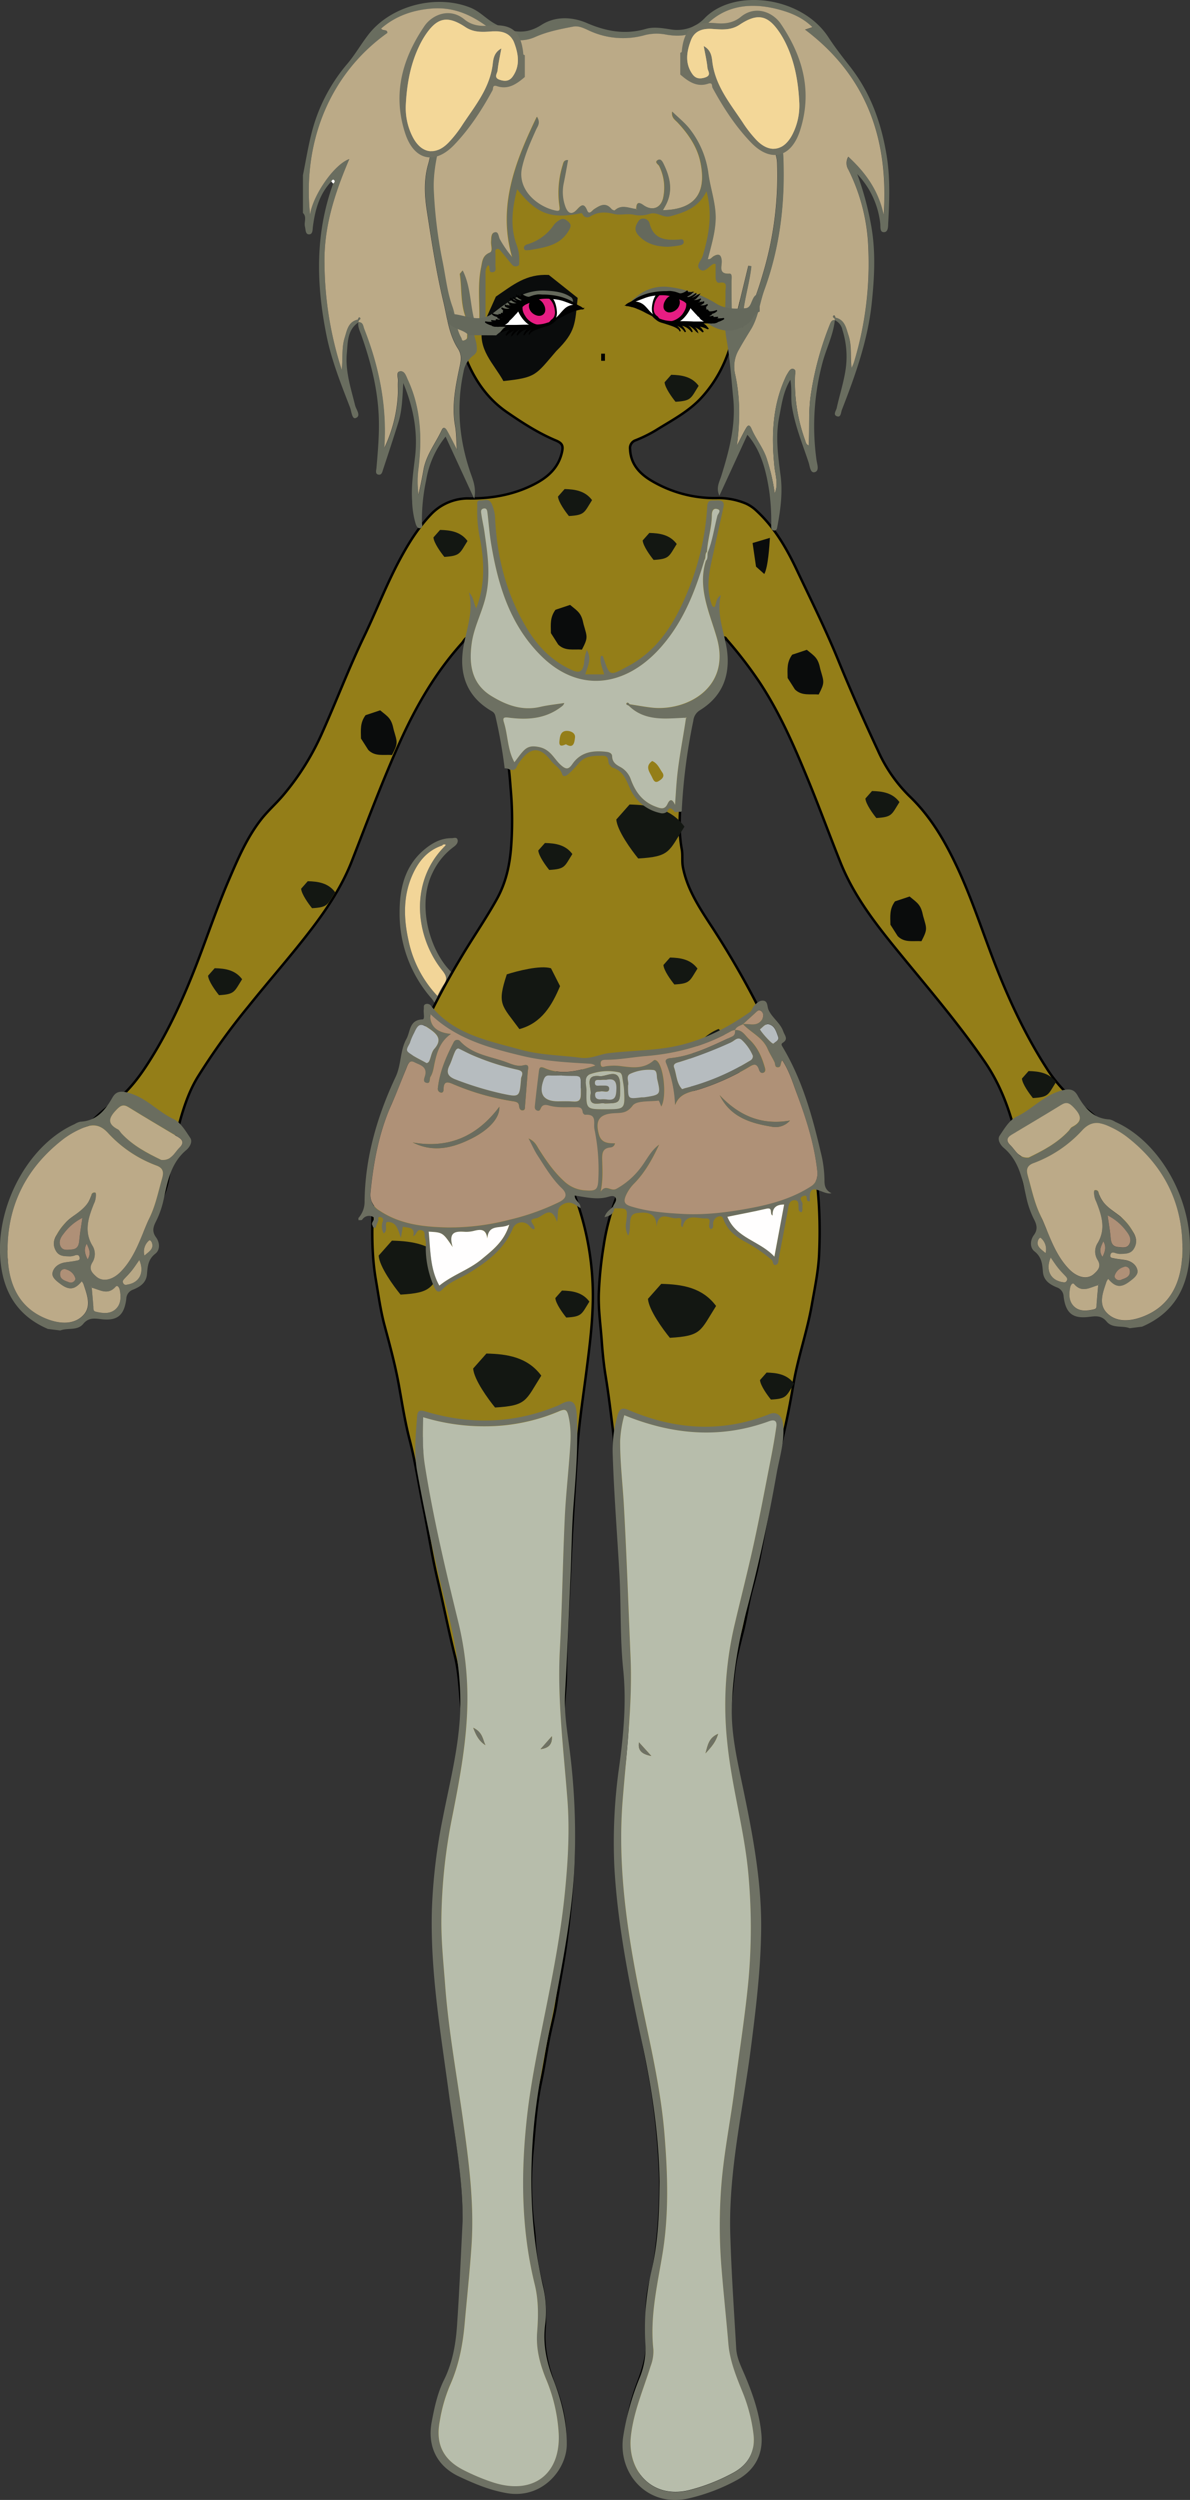 <svg xmlns="http://www.w3.org/2000/svg" viewBox="0 0 488.72 1025.89">
    <rect x="0" y="0" width="488.72" height="1025.89" fill="#333333" stroke="none"/>
    <g>
        <g id="Tail">
            <path d="M164.11,374.38c0-10.36,2.39-19.69,10.91-26.36,3.07-2.41,6.48-4.1,10.47-4.06.84,0,2.08-.57,2.42.61s-.51,2.19-1.55,2.94a27.9,27.9,0,0,0-8.71,10.65c-6.75,13.65-.76,32.89,8,41,.28.26.68.39.93.67,1,1.12-2.35,9.21-4.82,11.68s-3.53-.61-4.39-1.61A52.76,52.76,0,0,1,164.11,374.38ZM181.54,347c-6.25,2.09-10,6.84-12.43,12.68-3.58,8.47-3.3,17.35-1.38,26.06a47,47,0,0,0,11.93,23,34.88,34.88,0,0,1,2.41-4.42c1.72-2.26,1.47-3.69-.43-6.06-11.3-14.12-13.3-36.27.6-50.54l.87-1A1.09,1.09,0,0,0,181.54,347Z"
                  style="fill:#6d6f61"/>
            <path id="ears0"
                  d="M182.24,347.71c-13.9,14.27-11.9,36.42-.6,50.54,1.9,2.37,2.15,3.8.43,6.06a34.88,34.88,0,0,0-2.41,4.42,47,47,0,0,1-11.93-23c-1.92-8.71-2.2-17.59,1.38-26.06,2.46-5.84,6.18-10.59,12.43-12.68Z"
                  style="fill:#f2d598"/>
            <path id="ears0-2" d="M181.54,347a1.09,1.09,0,0,1,1.57-.28l-.87,1Z" style="fill:#f2d598"/>
        </g>
        <g id="Outline">
            <path d="M192.16,261.48c-1.32.45-1.72,1.65-2.46,2.48-10.8,12-18.78,25.75-25.38,40.38-7.25,16.06-13.39,32.57-19.81,49-3.94,10.05-9.78,19-16.29,27.55-8.37,11-17.58,21.36-26.22,32.16A274,274,0,0,0,81.13,442.1c-4.76,7.86-6.91,16.66-9.21,25.43-1.47,5.59-1.8,11.37-3,17-1.62,8-6.25,14.43-10.58,21-.54.83-1.15,1.61-1.69,2.44-1.66,2.54-3.09,2.68-4.84.16a15.25,15.25,0,0,1,.21-17.35,12.89,12.89,0,0,0,2.08-3.62c.6-1.93,1.14-4.15-.52-5.78-1.26-1.24-5.75-.2-7,1.42a47.94,47.94,0,0,1-9.12,8.66,55.85,55.85,0,0,0-11.72,12.87c-3.42,5-7.71,9.26-13.48,11.61a18.86,18.86,0,0,1-9,.95c-2.08-.21-2-1.71-1.21-3.12a36.34,36.34,0,0,1,5.08-7,91.8,91.8,0,0,0,10.26-13c2.26-3.68,3.49-8,5.72-11.71,4.21-7,7.56-14.66,13.33-20.7a81.74,81.74,0,0,1,10.24-8.91c6.48-4.83,11.07-11.23,15.26-17.94,7.58-12.12,13.45-25.1,18.62-38.39,4.53-11.65,8.49-23.55,13.41-35,3.72-8.66,7.45-17.46,13.38-25,2.69-3.41,6-6.33,8.82-9.64a105.67,105.67,0,0,0,16.17-25.83c5.85-13.07,10.93-26.48,17.13-39.38,5.1-10.6,9.3-21.61,14.91-32,3.54-6.55,7.43-12.78,12.62-18.2A21,21,0,0,1,193,204.55c9.21,0,18-1.56,26.23-5.75,5.47-2.78,9.87-6.49,11.46-12.81.73-2.93.4-4.05-2.43-5.24-7.18-3-13.69-7.22-20.06-11.6-8.74-6-14.14-14.56-17.74-24.34-2.84-7.7-3.8-15.75-4.44-23.88-1-13.22-1.69-26.45-1.82-39.7-.16-14.62,4.44-27.73,14.1-38.75,8.5-9.7,18.92-16.49,31.77-19.2,7-1.47,13.94-.5,20.91-.81a38.09,38.09,0,0,1,15.66,2.84c15,5.86,26,16.09,33.2,30.49,3,6,4.16,12.25,4.91,18.72,1.24,10.71.23,21.37-.6,32a45.28,45.28,0,0,0-.29,4.93,115.25,115.25,0,0,1-1.64,20.59c-1.76,11.56-6,22.19-14,31-5.3,5.84-12.24,9.4-18.8,13.5a56,56,0,0,1-8.4,4.15,3.36,3.36,0,0,0-2.25,3.67c.24,6.13,4,10.07,8.77,12.9a50.86,50.86,0,0,0,26.6,7.14,29.19,29.19,0,0,1,12.27,2.27,16,16,0,0,1,4.43,3.07c7.32,6.81,12.22,15.29,16.42,24.18,5.81,12.27,11.87,24.45,17,37s10.57,24.82,16.27,37a61.29,61.29,0,0,0,12.83,18.65c8.3,7.9,14,17.34,18.88,27.49,5.66,11.66,9.78,23.91,14.29,36,6.25,16.79,13.53,33.06,23.22,48.16a57,57,0,0,0,14.94,15.94c7.58,5.35,13,12.36,17.4,20.48,3.11,5.8,6.33,11.51,9,17.55,1.86,4.24,5.27,7.54,8.21,11.08,2.73,3.29,5.77,6.34,7.9,10.1.42.76,1.22,1.51.67,2.48s-1.76,1-2.84,1.07c-8.75.71-15.14-4-19.6-10.4A96.6,96.6,0,0,0,447.91,488a40.29,40.29,0,0,1-4.73-4.69,6,6,0,0,0-3.75-2.1c-3.78-.62-5,.55-4.44,4.45.34,2.37,1.82,4.19,3,6.18a14.84,14.84,0,0,1,.3,15.22,7.79,7.79,0,0,1-2.11,2.39,1.67,1.67,0,0,1-2.73-.4c-6-8.74-12.54-17.31-13.69-28.34a114.74,114.74,0,0,0-2.84-15.77c-2.59-10.45-6.38-20.34-12.57-29.32-11.27-16.39-24.29-31.38-36.81-46.77-8.76-10.77-17.1-21.8-22.32-34.8-4.69-11.69-9-23.52-13.83-35.16-5.56-13.47-11.42-26.78-19.52-39a174.35,174.35,0,0,0-13.38-17.38c-.3-.35-.48-.89-1-.89,0,2.6-.09,5.21,0,7.8.39,8.7-3.77,15-10.61,19.69a6.3,6.3,0,0,0-2.89,4.82c-.52,3.65-1.43,7.24-2,10.88a89.82,89.82,0,0,0-1.69,11.94c-.34,10.59-2.27,21.16-.3,31.78.45,2.42,0,4.91.48,7.38,1.66,8.55,6.25,15.77,10.84,22.83a359.25,359.25,0,0,1,26.4,47.42,265,265,0,0,1,12.68,33.69c5.35,18,6.84,36.34,6,54.92-.33,6.95-1.78,13.83-3,20.72-1.89,10.94-5.66,21.4-7.52,32.36-1.59,9.36-3.42,18.71-5.92,27.92-1.57,5.77-2.22,11.78-3.29,17.67-1.65,9.05-3.23,18.11-5,27.14-.75,3.86-1.77,7.68-2.81,11.48-1.51,5.47-2.24,11.1-3.58,16.6-1,3.91-2,7.79-2.85,11.72-1.1,5-1.37,10.09-2,15.15a95,95,0,0,0,.31,24.81c1.12,7.82,2.73,15.52,4.14,23.27,3.34,18.37,6.51,36.81,5.81,55.58-.41,11.09-1.25,22.17-2.7,33.19s-2.74,22.19-4.23,33.26c-1.08,8-2.62,15.92-3.49,23.92-1.31,11.87-2,23.79-1,35.74a106.8,106.8,0,0,1,.56,14.3c-.37,8.11,1.5,16.05,1.72,24.13.07,3,1.3,6.08,2.62,8.94a76.32,76.32,0,0,1,6.3,20.67c1.8,12-3.23,19.21-14.45,23.84-1.59.66-3.15,1.39-4.74,2.06-6.88,2.9-14,4.58-21.29,1.87-6.88-2.56-12.39-10.49-12.7-18.56-.33-8.72,1.79-17,4.81-25,2.32-6.14,4.07-12.29,3.67-19-.23-3.94-.07-7.91-.12-11.87a45.83,45.83,0,0,1,1.76-11.4,109.83,109.83,0,0,0,2.2-13.12,209.4,209.4,0,0,0,1.49-29.3,292.77,292.77,0,0,0-2.68-30.7C267.22,853,265.25,844,263.6,835s-3.44-17.9-5.05-26.88c-1.48-8.18-2.71-16.41-3.46-24.65-1.19-13.11-1.94-26.24-.58-39.45.72-7,1.17-14.12,2.06-21.1A137.22,137.22,0,0,0,257.74,700c-.57-14.72-1.42-29.42-1.66-44.17-.16-9.85-.95-19.72-1.5-29.57-.48-8.6-.58-17.27-2-25.82-.66-3.88-.17-7.88-.64-11.82-1-8-1.91-16-3.22-23.95-.78-4.77-1.25-9.63-1.6-14.45-.48-6.72-1.49-13.42-1.16-20.21a157.46,157.46,0,0,1,1.93-18.63A93.34,93.34,0,0,1,253.3,491c.61-1.45.23-2.07-1.39-1.6a25.83,25.83,0,0,1-14.58,0c-1.46-.42-1.74,0-1.19,1.47a117.69,117.69,0,0,1,7.22,46.48c-.35,8.54-1.45,17-2.54,25.53-1.43,11.08-3.15,22.11-3.84,33.29-.86,14.12-1.93,28.22-2.55,42.37-.69,16-1.89,32-2,48.1,0,5.07-.71,10.16-.92,15.26-.37,8.94.83,17.73,1.81,26.54,1.23,11,2.37,21.89,2.22,33a315.56,315.56,0,0,1-2.71,33.91c-1.09,9-3,17.82-4.35,26.75-.75,4.93-2.11,9.77-3.06,14.68-1.16,6-2,12-3.3,17.93-2.08,9.77-2.58,19.72-3.58,29.6a145.09,145.09,0,0,0,0,23.95c.24,3.69.94,7.36,1.08,11.06a91.53,91.53,0,0,0,2.89,18.22,53.71,53.71,0,0,1,1.27,13c0,1.41.07,2.82-.06,4.21-.86,8.74,1.28,16.89,4.33,25,3.12,8.28,4.9,16.88,3.66,25.88-1,7.42-7.47,14.24-14.76,16.14-6.66,1.73-12.7-.07-18.67-2.42-2.42-1-4.86-2-7.23-3.12-10.06-4.89-14.15-13.06-11.75-24.59A112.79,112.79,0,0,1,186,970.7a28.18,28.18,0,0,0,2.07-8.61c.94-11,1.55-22,2-33,.21-5.51.58-11,.55-16.54A230.68,230.68,0,0,0,188,880.6q-2.42-16.73-4.52-33.49c-1-8.24-2.41-16.43-3.08-24.72-1-11.89-2.43-23.79-1.55-35.74.51-6.88,1-13.77,2-20.63,1.23-8.63,3-17.17,4.44-25.75,1.17-6.79,2.79-13.53,3.46-20.4.51-5.22,2-10.41,1.18-15.7-1.18-8.12-1.06-16.38-3.07-24.43-2.67-10.67-4.78-21.48-7.31-32.18-2.2-9.28-3.6-18.71-5.49-28-2-9.65-3.4-19.39-5.89-28.95-1.87-7.22-3-14.64-4.33-22-1.49-8.34-3.71-16.49-5.91-24.66-1.64-6.11-2.48-12.39-3.55-18.63-1.59-9.23-1.66-18.53-1.33-27.81A153.88,153.88,0,0,1,160.91,454a315.89,315.89,0,0,1,28-60.38c4.88-8.3,10.41-16.19,15.11-24.63,3.62-6.52,5.2-13.35,5.83-20.64a145.78,145.78,0,0,0-.17-25.16,177.93,177.93,0,0,0-3-22.7c-.62-2.88-1.07-5.8-1.71-8.69a3,3,0,0,0-1.38-2.19c-9.73-6-13.27-14.81-11.39-26,.1-.57.15-1.14.21-1.71C192.36,261.83,192.29,261.75,192.16,261.48Z"
                  style="fill:#947e18;stroke:#000;stroke-miterlimit:10"/>
        </g>
        <g id="Spots">
            <path d="M206.75,156.38c13.51-1.45,13.13-2.35,21.7-12.31,8.1-8,7.65-11.18,8.8-21.81l-11.86-9.43c-9.38-.48-14.64,4.07-21.74,8.89L198.15,134C196.09,143.39,202.7,149.11,206.75,156.38Z"
                  style="fill:#0a0c0c"/>
            <path d="M294.09,535.93c-5.7-7.66-14.09-8.88-22.53-9.07L266.11,533c.33,4.57,6.18,12.56,9,16C288.23,548.23,287.54,546.28,294.09,535.93Z"
                  style="fill:#131712"/>
            <path d="M213.31,422.31c9.22-2.49,13.42-9.85,16.7-17.63l-3.72-7.33c-4.37-1.36-13.95,1.14-18.15,2.49C204,412.34,206.08,412.42,213.31,422.31Z"
                  style="fill:#131712"/>
            <path d="M295.13,422.24c-8.83,3.62-12.09,11.45-14.38,19.58l4.61,6.81c4.51.8,13.7-2.88,17.71-4.74C305.6,431,303.54,431.15,295.13,422.24Z"
                  style="fill:#131712"/>
            <path d="M311.7,598.22c-9.2-2.54-16.57,1.65-23.35,6.69l-.52,8.2c3.07,3.4,12.59,6.11,16.9,7.08C314.64,611.53,312.9,610.41,311.7,598.22Z"
                  style="fill:#131712"/>
            <path d="M222.3,564.52c-5.69-7.66-14.08-8.88-22.53-9.07l-5.45,6.15c.34,4.57,6.18,12.56,9,16C216.45,576.82,215.76,574.87,222.3,564.52Z"
                  style="fill:#131712"/>
            <path d="M179.89,599.67c3.57-3.17,3.82-7.4,3.56-11.62l-3.3-2.45c-2.26.36-6,3.62-7.57,5.16C173.51,597.27,174.45,596.85,179.89,599.67Z"
                  style="fill:#131712"/>
            <path d="M281.1,339.22c-5.7-7.67-14.09-8.88-22.54-9.08l-5.45,6.16c.34,4.56,6.19,12.56,9,16C275.24,351.52,274.55,349.57,281.1,339.22Z"
                  style="fill:#131712"/>
            <path d="M183.49,518.19c-5.7-7.66-14.09-8.87-22.53-9.07l-5.45,6.15c.33,4.57,6.18,12.56,9,16C177.63,530.5,176.94,528.55,183.49,518.19Z"
                  style="fill:#131712"/>
            <path d="M242.06,534.14c-2.85-3.83-7-4.43-11.27-4.53l-2.72,3.07c.17,2.29,3.09,6.28,4.49,8C239.13,540.3,238.79,539.32,242.06,534.14Z"
                  style="fill:#131712"/>
            <path d="M286.45,397.48c-2.85-3.83-7.05-4.44-11.27-4.54L272.46,396c.16,2.28,3.09,6.28,4.49,8C283.52,403.63,283.17,402.65,286.45,397.48Z"
                  style="fill:#131712"/>
            <path d="M235.06,350.47c-2.84-3.83-7-4.43-11.26-4.53L221.07,349c.17,2.29,3.09,6.28,4.49,8C232.14,356.63,231.79,355.65,235.06,350.47Z"
                  style="fill:#131712"/>
            <path d="M137.66,366.16c-2.85-3.83-7-4.44-11.27-4.54l-2.72,3.08c.17,2.28,3.09,6.28,4.49,8C134.73,372.31,134.39,371.33,137.66,366.16Z"
                  style="fill:#131712"/>
            <path d="M161,309.83c2.59-5,2.19-5.09.69-10.34-.92-4.64-2.13-5.21-5.56-8l-6,2c-2.31,3.14-1.93,6-1.88,9.57l3,4.7C154,310.56,157.52,309.58,161,309.83Z"
                  style="fill:#0a0c0c"/>
            <path d="M378.43,386.24c2.59-5,2.19-5.09.69-10.35-.93-4.63-2.14-5.2-5.56-8l-6,2c-2.31,3.15-1.93,6-1.88,9.58l3,4.7C371.49,387,375,386,378.43,386.24Z"
                  style="fill:#0a0c0c"/>
            <path d="M239,266.58c2.59-5,2.18-5.09.68-10.35-.92-4.63-2.13-5.2-5.55-8l-6,2c-2.31,3.15-1.93,6-1.88,9.58l3,4.7C232.1,267.31,235.6,266.32,239,266.58Z"
                  style="fill:#0a0c0c"/>
            <path d="M336.23,285c2.58-5,2.18-5.09.68-10.34-.92-4.64-2.13-5.21-5.56-8l-6,2c-2.31,3.14-1.93,6-1.88,9.57l3,4.7C329.28,285.69,332.78,284.71,336.23,285Z"
                  style="fill:#0a0c0c"/>
            <path d="M277.93,223.24c-2.85-3.83-7-4.44-11.26-4.54l-2.73,3.08c.17,2.28,3.09,6.28,4.49,8C275,229.39,274.66,228.42,277.93,223.24Z"
                  style="fill:#131712"/>
            <path d="M99.44,401.85c-2.85-3.83-7-4.43-11.27-4.53l-2.72,3.07c.16,2.29,3.09,6.28,4.49,8C96.51,408,96.16,407,99.44,401.85Z"
                  style="fill:#131712"/>
            <path d="M369.4,329.15c-2.85-3.83-7-4.44-11.27-4.54l-2.72,3.08c.17,2.28,3.09,6.28,4.49,8C366.47,335.3,366.13,334.32,369.4,329.15Z"
                  style="fill:#131712"/>
            <path d="M313.89,235.56c1.57-2.87,2.1-11.58,2.3-14.84l-7.11,2.12,1.41,9.69Z" style="fill:#0a0c0c"/>
            <path d="M286.93,158.33c-2.85-3.83-7.05-4.43-11.27-4.53l-2.72,3.08c.17,2.28,3.09,6.27,4.49,8C284,164.49,283.66,163.51,286.93,158.33Z"
                  style="fill:#131712"/>
            <path d="M192,222c-2.85-3.83-7-4.44-11.27-4.54l-2.72,3.08c.17,2.28,3.09,6.28,4.49,8C189.11,228.1,188.77,227.12,192,222Z"
                  style="fill:#131712"/>
            <path d="M433.69,444.06c-2.84-3.83-7-4.43-11.26-4.53l-2.73,3.08c.17,2.28,3.1,6.27,4.49,8C430.77,450.22,430.42,449.24,433.69,444.06Z"
                  style="fill:#131712"/>
            <path d="M243.15,205.23c-2.85-3.83-7.05-4.44-11.27-4.54l-2.72,3.08c.16,2.28,3.09,6.28,4.49,8C240.22,211.38,239.87,210.4,243.15,205.23Z"
                  style="fill:#131712"/>
            <path d="M242.06,441.6c-2.85-3.83-7-4.44-11.27-4.54l-2.72,3.08c.17,2.28,3.09,6.28,4.49,8C239.13,447.75,238.79,446.78,242.06,441.6Z"
                  style="fill:#131712"/>
            <path d="M326.11,567.8c-2.85-3.83-7-4.44-11.27-4.54l-2.72,3.08c.17,2.28,3.09,6.28,4.49,8C323.18,574,322.84,573,326.11,567.8Z"
                  style="fill:#131712"/>
        </g>
        <g id="Hair">
            <path d="M136.06,74.5c-4.92,5.17-6.65,11.66-7.55,18.46-.17,1.33,0,3.17-1.56,3.22s-1.39-1.92-1.7-3.14c-.48-1.85.88-4-.84-5.65V71.91c1.09-5.44,2-10.94,3.31-16.31A70.22,70.22,0,0,1,142.5,26.35c3.26-3.79,5.75-8.24,8.84-12.2,9.28-11.92,27.86-16.63,41.87-11,4,1.6,6.68,4.86,10.41,6.8,6.33,3.28,12,4.57,18.67.32C228,6.59,234.91,6.83,241,9.45c8,3.44,15.74,4.88,24.32,2.39,3.19-.93,6.9-.29,10.45.28a15.61,15.61,0,0,0,13.79-4.83c12-12.12,39.61-8.92,50.66,8,2.76,4.23,5.83,8.16,8.93,12.11,8.33,10.64,12.72,22.84,14.93,36.07,1.56,9.31,1.21,18.58.71,27.89-.08,1.57.05,3.87-1.75,3.92s-1.37-2.2-1.54-3.64a34.84,34.84,0,0,0-9.45-20.21,123.67,123.67,0,0,1,5.74,21.22c1.89,10.53,1.34,21,.25,31.51-1.59,15.4-6.75,29.81-12.31,44.09-.38,1-.36,3.05-1.84,2.63-2-.57-.5-2.32-.26-3.44,1.17-5.37,2.91-10.58,3.69-16.05a36.08,36.08,0,0,0-1.35-16,5.57,5.57,0,0,0-3.14-4l-.16-.81.4-.34c3.93.9,4.41,4.36,5.37,7.38,1.37,4.29.69,8.78,1.21,13.24A15,15,0,0,0,351,147.7a139.35,139.35,0,0,0,5.66-45.65,77.91,77.91,0,0,0-8.18-32.34,5.16,5.16,0,0,1-.05-5.35c7.13,6.59,12.38,13.78,14.55,23.85,2.08-31.36-7.1-57-32.32-76l3.06-1c-3.9-3.82-8.45-5.75-13.29-7.1-10.65-3-21.14-2.35-29.39,5.28-5.5,5.1-10.85,6.05-17.59,4.84a19.91,19.91,0,0,0-8.49.23,33.1,33.1,0,0,1-23.31-2c-2-.89-4-1.91-6.23-1.47-5.29,1-10.59,2-15.56,4.25-6.88,3.08-13.61.44-18.5-3.33-7.41-5.7-14.91-9.11-24.18-8.33-7.68.65-14.69,3.05-20.58,8.18.68,1.23,2.5.14,2.54,1.82C134.85,30.78,124.27,59,127.35,88.05c1.1-7.83,9.78-20.55,16.11-22.78-6.12,14.3-10.48,28-10.19,42.91a145.29,145.29,0,0,0,7.07,43.57c.53-4.44-.13-8.94,1.23-13.23,1-3,1.44-6.49,5.38-7.37l.4.33-.16.82c-4.56,3.08-4.33,8.12-4.75,12.64-.69,7.34,1.65,14.34,3.39,21.39.42,1.73,2.63,4.32.26,5.22-1.55.59-1.71-2.71-2.34-4.35-3.71-9.62-7.55-19.18-9.62-29.37-4.28-21.08-4.78-41.93,2.7-62.47.59-.43.89-1.07.29-1.55C136.72,73.49,136.25,74,136.06,74.5Z"
                  style="fill:#696d5f"/>
            <path d="M147.19,132.3l.15-.82c.42-.3.89-.82.41-1.13s-.58.46-.8.8c-3.94.88-4.42,4.35-5.38,7.37-1.36,4.29-.7,8.79-1.23,13.23a145.29,145.29,0,0,1-7.07-43.57c-.29-14.87,4.07-28.61,10.19-42.91-6.33,2.23-15,15-16.11,22.78-3.08-29,7.5-57.27,31.74-74.53,0-1.68-1.86-.59-2.54-1.82,5.89-5.13,12.9-7.53,20.58-8.18,9.27-.78,16.77,2.63,24.18,8.33,4.89,3.77,11.62,6.41,18.5,3.33,5-2.22,10.27-3.24,15.56-4.25,2.26-.44,4.27.58,6.23,1.47a33.1,33.1,0,0,0,23.31,2,19.91,19.91,0,0,1,8.49-.23c6.74,1.21,12.09.26,17.59-4.84,8.25-7.63,18.74-8.25,29.39-5.28,4.84,1.35,9.39,3.28,13.29,7.1l-3.06,1c25.22,19,34.4,44.67,32.32,76-2.17-10.07-7.42-17.26-14.55-23.85a5.16,5.16,0,0,0,.05,5.35,77.91,77.91,0,0,1,8.18,32.34A139.35,139.35,0,0,1,351,147.7a15,15,0,0,1-1.29,3.25c-.52-4.46.16-8.95-1.21-13.24-1-3-1.44-6.48-5.37-7.38-.22-.34-.23-1.16-.81-.79s0,.83.41,1.13l.16.81,0-.08c-1.22-.16-1.62.67-2,1.6a128.16,128.16,0,0,0-7.93,29.22c-1,6.83-.41,13.67-.84,20.59-1.09-.41-1.18-1.27-1.43-2a70.21,70.21,0,0,1-4.18-26.63c0-1,.61-2.5-.8-2.79-1.12-.23-1.75,1.08-2.32,2a13.43,13.43,0,0,0-.93,1.81c-5.25,11.59-5.66,23.72-4.42,36.15.36,3.61,1.77,7.39.12,11.09A80.06,80.06,0,0,0,315,188.63c-1.38-4.59-4.53-8.3-6.38-12.64-1-2.33-1.76-1.1-2.39,0-1.3,2.28-2.44,4.66-3.65,7,1.34-9.87,1.44-19.55-.63-29.13a13.68,13.68,0,0,1,1.43-10.36c1.56-2.82,3.26-5.55,4.94-8.3,3.1-5.07,3.6-11,5.59-16.41,6.48-17.79,8.55-36.24,7.68-55.08-.09-2.09-1.09-3.88-1.58-5.83a1.64,1.64,0,0,0-2.46-1.25c-1.25.48-.67,1.47-.42,2.4.68,2.59,1.93,5,2,7.79a140,140,0,0,1-5.86,45.63,136.84,136.84,0,0,1-8.41,22c-.27-8.92,2.79-16.89,3.65-25.15l-1.19-.26q-3.22,13.24-6.44,26.51c-.52-6.75-.5-13.39-.54-20,0-1.15.41-3.28-.81-3.22-4.78.26-3-3.09-3.21-5.28-.21-2.61-1.3-3.09-3.43-1.79-.65.39-1,1.24-2.27,1.14,1.4-5.63,3.17-11.15,3.22-17,0-6.27-2.19-12.19-3-18.27a37.57,37.57,0,0,0-7.33-17.73c-2.07-2.83-5-5.06-7.51-7.56-.32,2.54,1.23,3.34,2.3,4.49,4.33,4.63,7.94,9.84,9.27,16,2.63,12.22-1.45,19.63-15.39,19.95.44-.78.85-1.46,1.22-2.17,3-5.73,1.76-11.28-.89-16.69-.43-.89-1.13-2.41-2.34-1.75-1.63.88.14,1.73.54,2.5a19.89,19.89,0,0,1,1.76,12.27c-.71,4.87-4.49,6.46-8.34,3.73-2.35-1.67-2.78-.51-2.87,1.58l-.07.08c-3-.25-6-2.08-8.81.56-.16.15-1.09-.2-1.39-.56-2.46-2.88-4.7-1.47-7.13.1-.74.48-2,2.48-2.84.52-1.46-3.58-2.75-1.83-4.27-.26-2.45,2.54-3.9.93-4.73-1.4a17.5,17.5,0,0,1-.63-9.6c.65-3.11,1.19-6.24,1.78-9.43-1.76-.08-1.82,1-2.14,2.09a38.16,38.16,0,0,0-1.35,16.44c.19,1.47.45,2.6-1.42,2.25-7.15-1.37-16.11-8.29-14-17.75,1.23-5.46,3.52-10.49,5.78-15.55.61-1.37,1.93-2.67.36-5.26-9,18.67-16.12,36.89-10.07,57.75a44.79,44.79,0,0,1-5.15-7.41c-.62-1.1-.52-3.24-2.07-2.92s-1.34,2.35-1.46,3.84.88,3.87-.6,4.48c-3.05,1.26-3,3.7-3.52,6.16-1.57,7.66-.36,15.41-.74,23.11l-1.65,0c-2.3-7-1.65-14.75-5.24-21.94-.66.89-1.13,1.23-1.09,1.5.92,6.06.2,12.34,2.63,18.2,1,2.45.35,5.09.38,7.65,0,.79-.66,1.12-1.32,1.34-1.06.37-.91-.61-1.2-1.1-2.3-4-2.12-8.62-3.66-12.87-2.16-6-2.79-12.57-4.1-18.88a186.66,186.66,0,0,1-3.5-28.43c-.33-6.42.79-12.6,2.32-18.78.25-1,.78-2.69-1-3-1.58-.28-1.47,1.43-1.7,2.3-.72,2.72-1,5.56-1.78,8.25-1.88,6.39-1.57,12.88-.58,19.27,1.93,12.5,3.82,25,6.78,37.33,1.57,6.55,2.2,13.38,5.95,19.2,1.48,2.28,1.4,4.31.85,6.88-1.73,8.16-3.51,16.35-2,24.82.52,2.91.48,5.92.77,9.94-1.66-3.2-2.78-5.48-4-7.7-.47-.86-1.4-2.28-2.2-.57-2.56,5.48-6.49,10.32-7.55,16.5-.59,3.47-1.37,6.91-2.07,10.37a40.2,40.2,0,0,1,0-11.33c1.43-12.39.93-24.54-4.43-36.08-.7-1.51-1.34-3.9-3.32-3.42-1.49.36-.54,2.63-.64,4-.14,1.89.06,3.8-.06,5.69a57.87,57.87,0,0,1-5.66,21.9c1.23-17.07-2-33.31-8.23-49.06-.46-1.16-.49-2.85-2.44-2.74Z"
                  style="fill:#bbaa87"/>
            <path d="M261.36,85.71c.09-2.09.52-3.25,2.87-1.58,3.85,2.73,7.63,1.14,8.34-3.73a19.89,19.89,0,0,0-1.76-12.27c-.4-.77-2.17-1.62-.54-2.5,1.21-.66,1.91.86,2.34,1.75,2.65,5.41,3.85,11,.89,16.69-.37.71-.78,1.39-1.22,2.17,13.94-.32,18-7.73,15.39-19.95-1.33-6.16-4.94-11.37-9.27-16-1.07-1.15-2.62-1.95-2.3-4.49,2.53,2.5,5.44,4.73,7.51,7.56a37.57,37.57,0,0,1,7.33,17.73c.78,6.08,3,12,3,18.27-.05,5.82-1.82,11.34-3.22,17,1.23.1,1.62-.75,2.27-1.14,2.13-1.3,3.22-.82,3.43,1.79.17,2.19-1.57,5.54,3.21,5.28,1.22-.06.81,2.07.81,3.22,0,6.65,0,13.29.54,20q3.23-13.26,6.44-26.51l1.19.26c-.86,8.26-3.92,16.23-3.65,25.15a136.84,136.84,0,0,0,8.41-22,140,140,0,0,0,5.86-45.63c-.1-2.8-1.35-5.2-2-7.79-.25-.93-.83-1.92.42-2.4a1.64,1.64,0,0,1,2.46,1.25c.49,1.95,1.49,3.74,1.58,5.83.87,18.84-1.2,37.29-7.68,55.08-2,5.43-2.49,11.34-5.59,16.41-1.68,2.75-3.38,5.48-4.94,8.3A13.68,13.68,0,0,0,302,153.86c2.07,9.58,2,19.26.63,29.13,1.21-2.34,2.35-4.72,3.65-7,.63-1.1,1.39-2.33,2.39,0,1.85,4.34,5,8,6.38,12.64a80.06,80.06,0,0,1,3.09,13.79c1.65-3.7.24-7.48-.12-11.09-1.24-12.43-.83-24.56,4.42-36.15a13.43,13.43,0,0,1,.93-1.81c.57-.9,1.2-2.21,2.32-2,1.41.29.85,1.81.8,2.79a70.21,70.21,0,0,0,4.18,26.63c.25.73.34,1.59,1.43,2,.43-6.92-.17-13.76.84-20.59A128.16,128.16,0,0,1,340.86,133c.38-.93.78-1.76,2-1.6-.68,6.33-3.73,12-5.25,18.11a100.66,100.66,0,0,0-2.27,39.32c.23,1.62,1.31,4.45-.81,4.95-1.76.41-1.92-2.4-2.44-4-2.51-7.62-5.6-15-6.86-23.05-.54-3.47.09-6.94-.64-10.88-3,5-3.56,10.15-4.57,15.19-1.61,8.09-.48,16.1.56,24.16.93,7.16-.07,14.3-1.42,21.36-.16.81-.53,1.23-1.33,1.13-1.09-.14-1.1-1-1.1-1.84a91.91,91.91,0,0,0-.79-14.16c-1.06-7-2.95-16.45-9-23.26-3.79,8.25-7.51,16.33-11.5,25-1.5-3.3.05-5.75.78-8.09,3.23-10.35,6-20.8,4.93-31.72-.82-8.24-1.34-16.49-2.83-24.7-1.14-6.31-.26-13-.38-19.49,0-1.54,1.07-4-2.45-3.39-1.13.21-1.62-1.18-1.6-2.4,0-1.76,0-3.52,0-5.29-.35,0-.64-.15-.84-.06-1.87.86-3.54,3.84-5.54,2.3s.58-3.8,1.12-5.68c2.44-8.36,4.09-16.72,1.53-26.38-3.3,6.63-8.74,8.56-14.76,10.2-3.26.89-5.44-2.09-8.78-.91a12.14,12.14,0,0,1-5.83.41c-2.92-.77-6.09.22-8.45-.38-3.92-1-6.94-.93-10.22,1.15a2.12,2.12,0,0,1-2.59-.61c-.31-.34-.25-1-1.06-.87-12.18,2.49-18.07.32-26.08-9.87-2,7.7-2.92,15-.37,22.43a17,17,0,0,1,1.23,7.12c-.07.77.26,1.69-.78,2a1.94,1.94,0,0,1-2.21-.62c-1.49-1.74-2.9-3.56-4.39-5.31-.49-.58-1-1.47-1.95-1-.76.37-.43,1.19-.45,1.81,0,1.49.06,3,0,4.47-.08,1.12.65,2.84-1,3.13-2.2.4-.91-2.1-1.91-2.86-1.38,1.26-1.15,2.95-1.16,4.56q0,8.14,0,16.28c0,1.74,0,3.37-2.46,3.24.38-7.7-.83-15.45.74-23.11.51-2.46.47-4.9,3.52-6.16,1.48-.61.47-2.94.6-4.48s-.1-3.52,1.46-3.84,1.45,1.82,2.07,2.92a44.79,44.79,0,0,0,5.15,7.41c-6.05-20.86,1.09-39.08,10.07-57.75,1.57,2.59.25,3.89-.36,5.26-2.26,5.06-4.55,10.09-5.78,15.55-2.15,9.46,6.81,16.38,14,17.75,1.87.35,1.61-.78,1.42-2.25a38.16,38.16,0,0,1,1.35-16.44c.32-1,.38-2.17,2.14-2.09-.59,3.19-1.13,6.32-1.78,9.43a17.5,17.5,0,0,0,.63,9.6c.83,2.33,2.28,3.94,4.73,1.4,1.52-1.57,2.81-3.32,4.27.26.8,2,2.1,0,2.84-.52,2.43-1.57,4.67-3,7.13-.1.3.36,1.23.71,1.39.56,2.81-2.64,5.86-.81,8.81-.56l.46.35Z"
                  style="fill:#696d5f"/>
            <path d="M147.16,132.21c2-.11,2,1.58,2.44,2.74,6.2,15.75,9.46,32,8.23,49.06a57.87,57.87,0,0,0,5.66-21.9c.12-1.89-.08-3.8.06-5.69.1-1.41-.85-3.68.64-4,2-.48,2.62,1.91,3.32,3.42,5.36,11.54,5.86,23.69,4.43,36.08a40.2,40.2,0,0,0,0,11.33c.7-3.46,1.48-6.9,2.07-10.37,1.06-6.18,5-11,7.55-16.5.8-1.71,1.73-.29,2.2.57,1.24,2.22,2.36,4.5,4,7.7-.29-4-.25-7-.77-9.94-1.52-8.47.26-16.66,2-24.82.55-2.57.63-4.6-.85-6.88-3.75-5.82-4.38-12.65-5.95-19.2-3-12.32-4.85-24.83-6.78-37.33-1-6.39-1.3-12.88.58-19.27.79-2.69,1.06-5.53,1.78-8.25.23-.87.12-2.58,1.7-2.3,1.76.31,1.23,2,1,3C179,65.8,177.85,72,178.18,78.4a186.66,186.66,0,0,0,3.5,28.43c1.31,6.31,1.94,12.88,4.1,18.88,1.54,4.25,1.36,8.91,3.66,12.87.29.49.14,1.47,1.2,1.1.66-.22,1.33-.55,1.32-1.34,0-2.56.64-5.2-.38-7.65-2.43-5.86-1.71-12.14-2.63-18.2,0-.27.43-.61,1.09-1.5,3.59,7.19,2.94,15,5.24,21.94-1.82,3,.2,5.87.47,8.75.18,1.95.32,3-1.4,4.23a10.5,10.5,0,0,0-4,6.77c-3,13.95-1.8,27.55,2.75,41,1.07,3.16,2.6,6.34,1.65,11-4.13-9-7.84-17-11.75-25.51a38.68,38.68,0,0,0-8,18,77.57,77.57,0,0,0-1.72,17.27c0,.8.59,2.15-.8,2.31-1.07.13-1.47-.94-1.79-1.87a35.12,35.12,0,0,1-1.42-9.15c-.45-6.11.47-12.15,1.18-18.18,1.25-10.55-.77-20.56-4.83-30.36-.37,5.52-.38,11.06-2.08,16.35-2,6.36-4.08,12.72-6.19,19.05-.32.94-.52,2.45-1.94,2.19s-.88-1.82-.8-2.72c.62-7.26,1.27-14.49.91-21.83-.55-11.29-3.36-22-7.07-32.55C147.82,135.88,146.87,134.19,147.16,132.21Z"
                  style="fill:#696d5f"/>
            <path d="M136.06,74.5c.19-.52.66-1,1.06-.69.6.48.3,1.12-.29,1.55Z" style="fill:#fffffe"/>
            <path d="M342.68,130.67c-.42-.3-.89-.82-.41-1.13s.59.45.81.79Z" style="fill:#696d5f"/>
            <path d="M147,131.15c.22-.34.22-1.17.8-.8s0,.83-.41,1.13Q147.15,131.3,147,131.15Z" style="fill:#696d5f"/>
            <path d="M261.36,85.71l.39.43-.46-.35Z" style="fill:#bbaa87"/>
        </g>
        <g id="Clothes">
            <path d="M298.78,268.86c-.6-8.16-4.81-15.81-2.74-24.62-2.22,1.51-1.78,3.55-2.6,4.92-.94-.19-1-.75-1.2-1.25-2.79-8-.34-15.64,1.27-23.35,1.14-5.5,2.46-11,3.62-16.47.55-2.59-1.09-2.87-3.14-2.72-1.68.13-3.35-.56-3.53,2.4a108.4,108.4,0,0,1-8.5,36.07c-5,11.86-11.7,22.84-23.55,29.27-8.48,4.6-7.86,4.56-10.81-3.84,0-.1-.42-.07-.81-.13-.64,2.7.7,5.11,1.33,7.59h-7.73c.88-3.22,2.81-6.2.62-10a18.15,18.15,0,0,0-1.14,5.39c-.66,4.08-2.32,4.13-5.63,2.56-7.71-3.64-13.3-9.38-17.63-16.46-8.46-13.81-12.4-28.94-13.25-45a16.26,16.26,0,0,0-1.44-6.49c-1.18-2.45-3-1.26-4.48-1.38-2-.16-1.35,1.59-1.43,2.67a55.25,55.25,0,0,0,1.24,13.7c1.72,9.44,1.88,18.73-1.67,27.92-1.11-2.08-1-4.67-3-6.52,1.9,7.52-.75,14.41-2.12,21.58-2.13,11.18.77,21,11.54,27.17,1.33.76,1.4,1.78,1.67,2.95a205.22,205.22,0,0,1,3.59,20.49,3.33,3.33,0,0,1,1.1.09,4.1,4.1,0,0,1,1.07.47,5.46,5.46,0,0,1,1.52.17,1.7,1.7,0,0,1,.87-.58,15.79,15.79,0,0,1,1.68-2.91c4.29-6,8.25-6.28,12.73-.41,1.45,1.91,3.85,3,4.63,5.57.39,1.3,1.81.71,2.67-.15a49.5,49.5,0,0,0,4-4.1c2.59-3.32,6-3.3,9.85-3.32,3.34,0,1.88,2.7,3,3.8.39.37.73.93,1.2,1.07,4.15,1.27,5.49,4.73,7,8.25a17.64,17.64,0,0,0,12.46,10.36,3.12,3.12,0,0,0,2.68-.36c.71-.44.74-2.31,2.39-1.14a2.35,2.35,0,0,1,.92,1.14h.05c.31,0,.63,0,.94,0a4.08,4.08,0,0,1,1.05-.13c.2,0,.39,0,.59,0h0l.09-.09a1.16,1.16,0,0,1,.22-.18,238.37,238.37,0,0,1,4.77-37.1,5.7,5.7,0,0,1,2.63-4.25C295.82,286.33,299.5,278.68,298.78,268.86Zm-30.94,21.6c-3.1-.34-6.17-.93-9.25-1.4-.14.16-.27.33-.4.5,4.69,4.75,10.66,5.55,16.95,5.34,2.05-.06,4.1-.18,6.14-.28l.64-.2-.24.59c-1.28,8.67-3.09,17.27-3.8,26-.24,2.95-.42,5.91-.65,9.27-1-2.22-2-2.66-3.06-.42-1.19,2.57-2.84,1.95-5,1.13-5.25-2-8.13-5.92-10-10.87a9.33,9.33,0,0,0-4.26-5.29c-1.9-1-3.41-2-3.51-4.42,0-1.17-1-1.71-2.26-1.86-5.58-.67-10.63,0-14.08,5-1.58,2.29-2.61,2.35-4.88.26-2.73-2.51-4.12-6.31-8.86-7.25-3.15-.63-4.76-.14-6.53,1.77-1.27,1.38-2.33,2.95-3.52,4.48-2.87-5.09-2.62-10.95-4.3-16.31-.55-1.76-.29-2.29,1.91-2,7.63,1,15,.56,21.5-4.34a6.37,6.37,0,0,0,.93-.79,3.9,3.9,0,0,0,.44-.88c-3.39.54-6.72.86-9.93,1.61-7.38,1.71-13.87-.73-19.87-4.38-8.28-5-9.42-13-8.22-21.73.88-6.34,3.91-12,5.52-18.16,2.45-9.3,1-18.47-.31-27.68-.34-2.38-.92-4.74-1.25-7.13-.12-.84-.42-2.07.92-2.33s1.47.87,1.59,1.8c.51,4.28.82,8.6,1.53,12.85,2.81,16.87,7.7,32.93,20.24,45.55,15.63,15.72,34.45,12.84,48.43-2.16,9.88-10.62,15-23.64,19-37.21.45-1,0-2.29.9-3.19.27-5.07,2-9.95,2-15.07,0-1.12.33-2.81,2-2.47,2.26.46.47,2,.26,2.81-1.29,5-2,10.17-3.9,15-.26,1.11.15,2.36-.67,3.36-3.58,11.26,1.46,21.41,4.43,31.73C300.42,282.55,281.75,292,267.84,290.46Z"
                  style="fill:#6d7062"/>
            <path d="M281.68,295c-1.28,8.67-3.09,17.27-3.8,26-.24,2.95-.42,5.91-.65,9.27-1-2.22-2-2.66-3.06-.42-1.19,2.57-2.84,1.95-5,1.13-5.25-2-8.13-5.92-10-10.87a9.33,9.33,0,0,0-4.26-5.29c-1.9-1-3.41-2-3.51-4.42,0-1.17-1-1.71-2.26-1.86-5.58-.67-10.63,0-14.08,5-1.58,2.29-2.61,2.35-4.88.26-2.73-2.51-4.12-6.31-8.86-7.25-3.15-.63-4.76-.14-6.53,1.77-1.27,1.38-2.33,2.95-3.52,4.48-2.87-5.09-2.62-10.95-4.3-16.31-.55-1.76-.29-2.29,1.91-2,7.63,1,15,.56,21.5-4.34a6.37,6.37,0,0,0,.93-.79,3.9,3.9,0,0,0,.44-.88c-3.39.54-6.72.86-9.93,1.61-7.38,1.71-13.87-.73-19.87-4.38-8.28-5-9.42-13-8.22-21.73.88-6.34,3.91-12,5.52-18.16,2.45-9.3,1-18.47-.31-27.68-.34-2.38-.92-4.74-1.25-7.13-.12-.84-.42-2.06.92-2.33s1.47.87,1.59,1.8c.51,4.28.82,8.6,1.53,12.85,2.81,16.87,7.7,32.93,20.24,45.55,15.63,15.72,34.45,12.84,48.43-2.16,9.88-10.62,15-23.64,19-37.21l.54.46c-3.58,11.25,1.46,21.4,4.43,31.72,6,20.79-12.69,30.23-26.6,28.7-3.1-.34-6.17-.93-9.25-1.4-.31-.47-.88-.9-1.22-.4s.45.66.82.9c4.69,4.75,10.66,5.55,16.95,5.34,2.05-.06,4.1-.18,6.14-.28ZM267.84,312.3c-3.14,2.28-1,4.53,0,6.75.52,1.08,1.08,2.46,2.66,1.5,1.26-.77,2.68-1.85,1.49-3.56S270,313.17,267.84,312.3Zm-35.42-6.89c3.19,2,3.5-.8,3.73-2.74s-1.88-2.74-3.31-2.74c-2.64,0-2.9,2.27-3.09,4.29C229.54,306.54,230.86,306.13,232.42,305.41Z"
                  style="fill:#b7bcab"/>
            <path d="M290.35,226.39c.28-5.07,2-9.95,2-15.07,0-1.12.33-2.81,2-2.47,2.26.46.47,2,.26,2.81-1.29,5-2,10.17-3.9,15Z"
                  style="fill:#b7bcab"/>
            <path d="M290.68,226.67c-.26,1.11.15,2.36-.67,3.36l-.54-.45c.44-1,0-2.29.88-3.19Z" style="fill:#b7bcab"/>
            <path d="M281.28,294.62l.64-.2-.24.59Z" style="fill:#b7bcab"/>
            <path d="M258.19,289.56c-.37-.24-1.23-.3-.82-.9s.91-.07,1.22.4C258.45,289.22,258.32,289.39,258.19,289.56Z"
                  style="fill:#6d7062"/>
            <path d="M270.89,895.29c-.34-19.4-3.12-37.91-7.05-56.3-5.15-24-10.13-48.13-11.52-72.72a218.84,218.84,0,0,1,2-41.48c1.78-13.23,3-26.49,1.61-39.82-1.34-13.15-.81-26.35-1.56-39.51-.9-15.86-2.16-31.71-2.7-47.58a51.59,51.59,0,0,1,2-17.22c.78-2.52,1.75-3.21,4.41-2.07,19.14,8.18,38.52,9.53,58.17,1.62,2.69-1.09,5,.83,5.35,4.11.77,7-1.48,13.73-2.68,20.52q-4.87,27.66-12,54.88c-3.55,13.5-6,27.13-6.37,41-.24,9.31,1.57,18.62,3.5,27.81,4.41,20.89,8.78,41.83,8.55,63.26-.17,16.16-2.12,32.22-4.17,48.28-3.24,25.46-9.24,50.67-8.52,76.5.44,15.74,1.53,31.48,2.45,47.21.24,4.11,2.24,7.82,3.82,11.6,3.22,7.72,5.87,15.6,6.55,23.94.66,8.1-2.83,14.44-10.09,18.42a77.31,77.31,0,0,1-19.73,7.5c-16.77,3.92-29.15-9.86-27-25.13a106.51,106.51,0,0,1,6.62-23.91,32.29,32.29,0,0,0,2.59-13.5A105.61,105.61,0,0,1,267.53,932C270.44,919.74,270.76,907.2,270.89,895.29ZM256.4,580.76a46.93,46.93,0,0,0-1.73,10.63c0,8.83,1,17.61,1.53,26.41,1.16,20.75,1.86,41.52,2.74,62.28.84,19.73-1.7,39.28-3.25,58.91-1.88,23.8,1,47.43,5.38,70.89,4.11,21.87,9.93,43.44,11.78,65.7,1.38,16.69,1.91,33.35-.87,49.91-2.16,12.86-5.11,25.59-3.66,38.75a16.92,16.92,0,0,1-1.13,6.81c-3,9.6-7.08,18.86-8.13,29-1.43,13.89,8.6,25.4,23.54,22a77.43,77.43,0,0,0,18.1-7c6.63-3.42,9.68-9.07,8.69-16.36a67.17,67.17,0,0,0-4.12-16.14c-2.71-6.7-5.54-13.35-6.15-20.64-.86-10.27-2-20.52-2.8-30.79a214,214,0,0,1,0-35.44c1.12-13,3.73-25.8,5.38-38.73,1.9-14.94,4.33-29.81,5.72-44.84a241.88,241.88,0,0,0,.07-41.08c-1.43-18.79-6.95-37-8.82-55.82a143.6,143.6,0,0,1,2.73-47.25c2.65-11.38,5.58-22.69,8.09-34.09,2.45-11.13,4.55-22.34,6.74-33.53,1-4.91,1.88-9.85,2.58-14.8.26-1.78-.19-3.25-2.95-2.24C295.78,590.58,276.07,588.74,256.4,580.76Z"
                  style="fill:#6e7164"/>
            <path d="M256.4,580.76c19.67,8,39.38,9.82,59.48,2.46,2.76-1,3.21.46,2.95,2.24-.7,4.95-1.61,9.89-2.58,14.8-2.19,11.19-4.29,22.4-6.74,33.53-2.51,11.4-5.44,22.71-8.09,34.09a143.6,143.6,0,0,0-2.73,47.25c1.87,18.81,7.39,37,8.82,55.82a241.88,241.88,0,0,1-.07,41.08c-1.39,15-3.82,29.9-5.72,44.84-1.65,12.93-4.26,25.74-5.38,38.73a214,214,0,0,0,0,35.44c.82,10.27,1.94,20.52,2.8,30.79.61,7.29,3.44,13.94,6.15,20.64a67.17,67.17,0,0,1,4.12,16.14c1,7.29-2.06,12.94-8.69,16.36a77.43,77.43,0,0,1-18.1,7c-14.94,3.43-25-8.08-23.54-22,1.05-10.14,5.16-19.4,8.13-29a16.92,16.92,0,0,0,1.13-6.81c-1.45-13.16,1.5-25.89,3.66-38.75,2.78-16.56,2.25-33.22.87-49.91-1.85-22.26-7.67-43.83-11.78-65.7-4.4-23.46-7.26-47.09-5.38-70.89,1.55-19.63,4.09-39.18,3.25-58.91-.88-20.76-1.58-41.53-2.74-62.28-.49-8.8-1.58-17.58-1.53-26.41A46.93,46.93,0,0,1,256.4,580.76Zm38.52,130.75c-3.76,1.67-4.21,4.35-5.17,8C292.29,716.76,294,714.77,294.92,711.51ZM262.42,715c-.57,3.36,1.31,4.89,5.08,5.6Z"
                  style="fill:#b7bdab"/>
            <path d="M294.92,711.51c-.94,3.26-2.63,5.25-5.17,8C290.71,715.86,291.16,713.18,294.92,711.51Z"
                  style="fill:#6e7164"/>
            <path d="M262.42,715l5.08,5.6C263.73,719.93,261.85,718.4,262.42,715Z" style="fill:#6e7164"/>
            <path d="M190,911.55c.14-17.64-3.28-34.89-5.62-52.25-3.39-25.18-7.74-50.29-7-75.81a230.08,230.08,0,0,1,4.5-37.56c2.93-15,6.89-30.06,7.16-45.41.23-13.27-1.93-26.45-5.25-39.44q-7.26-28.41-12.48-57.26c-1.37-7.62-.58-15.1,0-22.66.22-3,1.87-2.4,4.06-1.76,17.79,5.23,35.38,4.79,52.67-2.16a17.83,17.83,0,0,0,1.9-.82c4.63-2.6,6.61-1.52,6.91,3.93.7,12.48-.36,24.89-1.31,37.32-.73,9.48-.79,19-1.21,28.51-.71,16.28-1.36,32.57-2.27,48.84-.4,7.13.69,14.14,1.63,21.1A279.92,279.92,0,0,1,236,763.65c-.57,16.86-3.44,33.43-6.52,50-3.94,21.19-9.1,42.15-10.63,63.78-1.46,20.49-.47,40.67,4.14,60.71a44.53,44.53,0,0,1,.9,15.81c-1,7.76.46,15.06,3.28,22.3,3.38,8.65,5.65,17.51,5.6,26.94-.06,10.16-10,22.42-24.61,19.92-7.2-1.23-13.65-4-20-7-9-4.38-12.66-12.59-10.87-22.2,1.1-5.88,2.36-11.8,5-17.15,3.76-7.54,5-15.52,5.49-23.65C188.73,939.25,189.27,925.39,190,911.55Zm-16.16-330c-.14,6.75-.34,13.19.7,19.69,3.42,21.58,8.46,42.83,13.66,64A132.35,132.35,0,0,1,191.94,698c-.14,16.16-3.17,32.07-6.31,47.9a224.26,224.26,0,0,0-4.38,42c-.07,9,.89,17.89,1.56,26.83,1.41,18.7,4.83,37.13,7.39,55.67,2.37,17.12,4.61,34.21,3.4,51.52-.73,10.54-1.86,21.07-2.79,31.59-.79,8.93-2.45,17.37-6.14,25.55a64.26,64.26,0,0,0-4.09,14.49c-1.76,9.23,1.28,15.73,9.73,20a85.76,85.76,0,0,0,11.9,5c16.42,5.43,28-3,27.23-19.82a67.21,67.21,0,0,0-5.2-22.49c-2.52-6.2-4.21-12.47-3.65-19.37.52-6.45.63-13-1-19.46-5.45-22.16-5.73-44.61-3.35-67.17,1.46-13.9,4.27-27.59,7-41.29,3.51-17.43,7-34.85,8.75-52.57,1.25-12.75,2-25.52,1-38.25-1.57-20.41-4.17-40.73-3.08-61.28.94-17.91,1.19-35.84,2-53.75.43-9.49,1.52-18.95,2.16-28.43.31-4.59.45-9.17-.66-13.76-.63-2.57-1.34-2.9-3.85-1.82a77.56,77.56,0,0,1-30,6.15A85.55,85.55,0,0,1,173.79,581.58Z"
                  style="fill:#6e7164"/>
            <path d="M173.79,581.58a85.55,85.55,0,0,0,25.79,3.73,77.56,77.56,0,0,0,30-6.15c2.51-1.08,3.22-.75,3.85,1.82,1.11,4.59,1,9.17.66,13.76-.64,9.48-1.73,18.94-2.16,28.43-.82,17.91-1.07,35.84-2,53.75-1.09,20.55,1.51,40.87,3.08,61.28,1,12.73.27,25.5-1,38.25-1.75,17.72-5.24,35.14-8.75,52.57-2.75,13.7-5.56,27.39-7,41.29-2.38,22.56-2.1,45,3.35,67.17,1.6,6.5,1.49,13,1,19.46-.56,6.9,1.13,13.17,3.65,19.37a67.21,67.21,0,0,1,5.2,22.49c.75,16.81-10.81,25.25-27.23,19.82a85.76,85.76,0,0,1-11.9-5c-8.45-4.31-11.49-10.81-9.73-20a64.26,64.26,0,0,1,4.09-14.49c3.69-8.18,5.35-16.62,6.14-25.55.93-10.52,2.06-21,2.79-31.59,1.21-17.31-1-34.4-3.4-51.52-2.56-18.54-6-37-7.39-55.67-.67-8.94-1.63-17.84-1.56-26.83a224.26,224.26,0,0,1,4.38-42c3.14-15.83,6.17-31.74,6.31-47.9a132.35,132.35,0,0,0-3.79-32.67c-5.2-21.21-10.24-42.46-13.66-64C173.45,594.77,173.65,588.33,173.79,581.58Zm25.57,134.58c-1.12-2.32-1.11-5.3-5-7.13C195.59,712.41,196.91,714.61,199.36,716.16Zm27.28-3.66L222,717.79C225.06,717.43,226.91,716,226.64,712.5Z"
                  style="fill:#b7bdab"/>
            <path d="M199.36,716.16c-2.45-1.55-3.77-3.75-5-7.13C198.25,710.86,198.24,713.84,199.36,716.16Z"
                  style="fill:#6e7164"/>
            <path d="M226.64,712.5c.27,3.47-1.58,4.93-4.66,5.29Z" style="fill:#6e7164"/>
            <path d="M19.65,545.35C5.94,539.48.38,528.28,0,513.92c-.54-21.32,12.48-44.53,30.64-52.61a7.2,7.2,0,0,1,2.36-1c6.59-.32,10.13-4.55,13.15-9.86,1.5-2.65,3.47-2.92,7-1.88,7.08,2.06,11.74,7.65,18.1,10.64,2.88,1.35,4.94,4.85,6.87,7.72,1.19,1.75-.49,4.1-1.6,5-6.44,5.4-7.72,13-9.37,20.54a37.39,37.39,0,0,1-3.16,8.9c-1.16,2.28-1.56,4.14.08,6.37s1.7,5.2-.27,6.74c-3,2.31-3.17,5.23-3.43,8.35-.29,3.64-2.86,5.21-5.69,6.39a4.1,4.1,0,0,0-2.81,3.8c-.86,6.84-3.74,9.14-10.41,8.32-2.78-.34-5.13-.66-7.26,1.92-2.41,2.94-6.37,1.52-9.45,2.73ZM37.7,528.43l-.32-.5c0,.1-.06.22,0,.28a1.28,1.28,0,0,0,.31.24c.22,2.57.48,5.14.67,7.72.06.85-.19,1.81.94,2.09,2.84.7,5.87,1.08,8.16-1s2.33-5.15,1.71-8.06c-.14-.65-.86-2.12-1.66-1.2C44.27,531.73,41,529.26,37.7,528.43Zm-4.13-2.61c-2.81,3.42-5.14,3.78-8.65,1.14-1.57-1.17-3.68-2.71-3.34-4.6.4-2.25,2.48-3.85,5-4.28,1.55-.26,3.12-.38,4.65-.71.7-.16,1.89-.14,1.43-1.55-.31-.92-.93-.91-1.69-.7a7.28,7.28,0,0,1-2.1.46c-2.13-.08-4.4.13-5.78-2.08s-1.19-4.27.06-6.54a22,22,0,0,1,5.76-7c3.47-2.68,7.44-4.86,8.65-9.64a1.23,1.23,0,0,1,1.75-.84,7.62,7.62,0,0,1-.74,4.55c-2.28,5.74-4.21,11.45-.42,17.42a6.51,6.51,0,0,1-.24,6.7c-1.56,2.67,0,4.2,1.55,5.62,2.65,2.41,6.81,1.54,10.25-2C55.8,515.45,58,507,61.62,499.28c2.19-4.65,3.3-9.83,4.7-14.83.65-2.29,1.51-4.75-1.92-6.08a51.23,51.23,0,0,1-19.93-13.29c-4.08-4.57-7.68-3.58-11.92-1.55a36.49,36.49,0,0,0-6.32,3.74C10.46,479.32,2.48,495.46,3.14,515.35,3.53,527,7.78,537,19.7,541.43,24.53,543.21,30,543.82,34,540s1.75-8.65.32-13.06A5,5,0,0,0,33.57,525.82ZM66.26,476c4.17.3,5.34-3,7.44-5,1.87-1.78,1.6-3.15-.48-4.4-6.77-4.05-13.57-8.05-20.28-12.19-2.12-1.31-3.28-.93-5,.91-3.12,3.24-4.14,5.71.57,8.13.59.31.93,1.09,1.42,1.62C54.59,470.2,60.55,473.28,66.26,476ZM33.82,499.79a21.47,21.47,0,0,0-7.7,6.51c-1.21,1.51-2.18,3.3-1.23,5.18s2.82,1.4,4.57,1.26c2.45-.2,2.91-1.73,3.11-3.79C32.85,506.1,33.33,503.27,33.82,499.79Zm23.4,17.27c-1.16,1.64-2,3-3,4.2s-2.08,2.38-3.18,3.52c-.56.58-.85,1.14-.41,1.89s1.11.59,1.85.46C57.27,526.3,59.43,522.2,57.22,517.06ZM31,524.8A5.28,5.28,0,0,0,27.34,521a1.78,1.78,0,0,0-2.61,1.46c-.32,2.51,1.79,3.06,3.47,3.7A2,2,0,0,0,31,524.8Zm28.32-9.56c2.07-1.8,3.87-2.75,3.05-5.27-.16-.48-.75-1.33-1.19-.89A6,6,0,0,0,59.33,515.24ZM36,516.82c1.72-2.78.37-4.57-.38-6.44C34.33,512.56,34.75,514.49,36,516.82Z"
                  style="fill:#6a6d5f"/>
            <path d="M33.57,525.82a5,5,0,0,1,.7,1.08c1.43,4.41,3.55,9.3-.32,13.06s-9.42,3.25-14.25,1.47C7.78,537,3.53,527,3.14,515.35c-.66-19.89,7.32-36,23.09-48.08a36.49,36.49,0,0,1,6.32-3.74c4.24-2,7.84-3,11.92,1.55A51.23,51.23,0,0,0,64.4,478.37c3.43,1.33,2.57,3.79,1.92,6.08-1.4,5-2.51,10.18-4.7,14.83C58,507,55.8,515.45,49.69,521.77c-3.44,3.57-7.6,4.44-10.25,2-1.57-1.42-3.11-2.95-1.55-5.62a6.51,6.51,0,0,0,.24-6.7c-3.79-6-1.86-11.68.42-17.42a7.62,7.62,0,0,0,.74-4.55,1.23,1.23,0,0,0-1.75.84c-1.21,4.78-5.18,7-8.65,9.64a22,22,0,0,0-5.76,7c-1.25,2.27-1.42,4.35-.06,6.54s3.65,2,5.78,2.08a7.28,7.28,0,0,0,2.1-.46c.76-.21,1.38-.22,1.69.7.46,1.41-.73,1.39-1.43,1.55-1.53.33-3.1.45-4.65.71-2.5.43-4.58,2-5,4.28-.34,1.89,1.77,3.43,3.34,4.6C28.43,529.6,30.76,529.24,33.57,525.82Z"
                  style="fill:#bcaa88"/>
            <path d="M66.26,476c-5.71-2.76-11.67-5.84-16.38-10.9-.49-.53-.83-1.31-1.42-1.62-4.71-2.42-3.69-4.89-.57-8.13,1.77-1.84,2.93-2.22,5-.91,6.71,4.14,13.51,8.14,20.28,12.19,2.08,1.25,2.35,2.62.48,4.4C71.6,473.05,70.43,476.34,66.26,476Z"
                  style="fill:#ba8"/>
            <path d="M37.7,528.43c3.29.83,6.57,3.3,9.8-.42.8-.92,1.52.55,1.66,1.2.62,2.91.58,6-1.71,8.06s-5.32,1.69-8.16,1c-1.13-.28-.88-1.24-.94-2.09-.19-2.58-.45-5.15-.67-7.72Z"
                  style="fill:#ba8"/>
            <path d="M33.82,499.79c-.49,3.48-1,6.31-1.25,9.16-.2,2.06-.66,3.59-3.11,3.79-1.75.14-3.64.59-4.57-1.26s0-3.67,1.23-5.18A21.47,21.47,0,0,1,33.82,499.79Z"
                  style="fill:#af9077"/>
            <path d="M57.22,517.06c2.21,5.14.05,9.24-4.72,10.07-.74.13-1.39.32-1.85-.46s-.15-1.31.41-1.89c1.1-1.14,2.19-2.29,3.18-3.52S56.06,518.7,57.22,517.06Z"
                  style="fill:#b8a886"/>
            <path d="M31,524.8a2,2,0,0,1-2.81,1.35c-1.68-.64-3.79-1.19-3.47-3.7A1.78,1.78,0,0,1,27.34,521,5.28,5.28,0,0,1,31,524.8Z"
                  style="fill:#af9077"/>
            <path d="M59.33,515.24a6,6,0,0,1,1.86-6.16c.44-.44,1,.41,1.19.89C63.2,512.49,61.4,513.44,59.33,515.24Z"
                  style="fill:#b8a886"/>
            <path d="M36,516.82c-1.22-2.33-1.64-4.26-.38-6.44C36.34,512.25,37.69,514,36,516.82Z" style="fill:#af9077"/>
            <path d="M37.68,528.45a1.28,1.28,0,0,1-.31-.24c0-.06,0-.18,0-.28l.32.5Z" style="fill:#ba8"/>
            <path d="M463.94,545.06c-3.09-1.21-7,.21-9.46-2.73-2.12-2.58-4.47-2.26-7.25-1.92-6.67.82-9.55-1.48-10.41-8.32a4.1,4.1,0,0,0-2.81-3.8c-2.83-1.18-5.4-2.75-5.7-6.39-.25-3.12-.47-6-3.42-8.35-2-1.54-1.88-4.55-.27-6.74s1.24-4.09.07-6.37a36.93,36.93,0,0,1-3.15-8.9c-1.66-7.5-2.93-15.14-9.37-20.54-1.12-.94-2.79-3.29-1.6-5,1.93-2.87,4-6.37,6.87-7.72,6.36-3,11-8.58,18.09-10.64,3.54-1,5.52-.77,7,1.88,3,5.31,6.56,9.54,13.15,9.86a7.2,7.2,0,0,1,2.36,1c18.16,8.08,31.17,31.29,30.64,52.61-.36,14.36-5.92,25.56-19.63,31.43Zm-22.73-18c-.79-.92-1.51.55-1.65,1.2-.62,2.91-.59,6,1.71,8.06s5.31,1.69,8.15,1c1.14-.28.89-1.24.95-2.09.18-2.58.44-5.15.67-7.72a1.28,1.28,0,0,0,.31-.24c0-.06,0-.18,0-.28l-.31.5C447.73,528.26,444.45,530.73,441.21,527Zm13.24-1.11c-1.44,4.41-3.56,9.3.32,13.06s9.41,3.25,14.25,1.47c11.91-4.4,16.16-14.48,16.55-26.08.67-19.89-7.31-36-23.09-48.08a36.41,36.41,0,0,0-6.31-3.74c-4.24-2-7.85-3-11.92,1.55a51.31,51.31,0,0,1-19.93,13.29c-3.43,1.33-2.57,3.79-1.93,6.08,1.4,5,2.51,10.18,4.71,14.83,3.62,7.67,5.82,16.17,11.93,22.49,3.44,3.57,7.59,4.44,10.25,2,1.56-1.42,3.11-2.95,1.55-5.62a6.48,6.48,0,0,1-.24-6.7c3.79-6,1.86-11.68-.42-17.42a7.54,7.54,0,0,1-.74-4.55,1.23,1.23,0,0,1,1.75.84c1.21,4.78,5.18,7,8.65,9.64a22,22,0,0,1,5.76,7c1.25,2.27,1.41,4.35.06,6.54s-3.66,2-5.78,2.08a7.21,7.21,0,0,1-2.1-.46c-.76-.21-1.39-.22-1.69.7-.46,1.41.72,1.39,1.42,1.55,1.54.33,3.11.45,4.66.71,2.49.43,4.58,2,5,4.28.33,1.89-1.78,3.43-3.34,4.6-3.51,2.64-5.84,2.28-8.66-1.14A5.31,5.31,0,0,0,454.45,525.9Zm-15.61-61.76c.49-.53.83-1.31,1.42-1.62,4.7-2.42,3.68-4.89.57-8.13-1.78-1.84-2.93-2.22-5.05-.91-6.71,4.14-13.51,8.14-20.28,12.19-2.09,1.25-2.35,2.62-.48,4.4,2.1,2,3.26,5.27,7.43,5C428.17,472.28,434.13,469.2,438.84,464.14ZM456.14,508c.2,2.06.66,3.59,3.12,3.79,1.75.14,3.63.59,4.57-1.26s0-3.67-1.23-5.18a21.55,21.55,0,0,0-7.7-6.51C455.38,502.27,455.87,505.1,456.14,508Zm-19.92,18.18c.74.13,1.39.32,1.84-.46s.15-1.31-.4-1.89c-1.1-1.14-2.2-2.29-3.18-3.52s-1.83-2.56-3-4.2C429.29,521.2,431.44,525.3,436.22,526.13Zm24.3-1c1.68-.64,3.79-1.19,3.47-3.7a1.79,1.79,0,0,0-2.61-1.46,5.29,5.29,0,0,0-3.68,3.81A2,2,0,0,0,460.52,525.15Zm-33-17.07c-.44-.44-1,.41-1.19.89-.82,2.52,1,3.47,3.05,5.27A6.06,6.06,0,0,0,427.53,508.08Zm25.6,1.3c-.76,1.87-2.1,3.66-.38,6.44C454,513.49,454.38,511.56,453.13,509.38Z"
                  style="fill:#6a6d5f"/>
            <path d="M455.14,524.82a5.31,5.31,0,0,0-.69,1.08c-1.44,4.41-3.56,9.3.32,13.06s9.41,3.25,14.25,1.47c11.91-4.4,16.16-14.48,16.55-26.08.67-19.89-7.31-36-23.09-48.08a36.41,36.41,0,0,0-6.31-3.74c-4.24-2-7.85-3-11.92,1.55a51.31,51.31,0,0,1-19.93,13.29c-3.43,1.33-2.57,3.79-1.93,6.08,1.4,5,2.51,10.18,4.71,14.83,3.62,7.67,5.82,16.17,11.93,22.49,3.44,3.57,7.59,4.44,10.25,2,1.56-1.42,3.11-2.95,1.55-5.62a6.48,6.48,0,0,1-.24-6.7c3.79-6,1.86-11.68-.42-17.42a7.54,7.54,0,0,1-.74-4.55,1.23,1.23,0,0,1,1.75.84c1.21,4.78,5.18,7,8.65,9.64a22,22,0,0,1,5.76,7c1.25,2.27,1.41,4.35.06,6.54s-3.66,2-5.78,2.08a7.21,7.21,0,0,1-2.1-.46c-.76-.21-1.39-.22-1.69.7-.46,1.41.72,1.39,1.42,1.55,1.54.33,3.11.45,4.66.71,2.49.43,4.58,2,5,4.28.33,1.89-1.78,3.43-3.34,4.6C460.29,528.6,458,528.24,455.14,524.82Z"
                  style="fill:#bcaa88"/>
            <path d="M422.45,475c5.72-2.76,11.68-5.84,16.39-10.9.49-.53.83-1.31,1.42-1.62,4.7-2.42,3.68-4.89.57-8.13-1.78-1.84-2.93-2.22-5.05-.91-6.71,4.14-13.51,8.14-20.28,12.19-2.09,1.25-2.35,2.62-.48,4.4C417.12,472.05,418.28,475.34,422.45,475Z"
                  style="fill:#ba8"/>
            <path d="M451,527.43c-3.29.83-6.57,3.3-9.81-.42-.79-.92-1.51.55-1.65,1.2-.62,2.91-.59,6,1.71,8.06s5.31,1.69,8.15,1c1.14-.28.89-1.24.95-2.09.18-2.58.44-5.15.67-7.72Z"
                  style="fill:#ba8"/>
            <path d="M454.9,498.79c.48,3.48,1,6.31,1.24,9.16.2,2.06.66,3.59,3.12,3.79,1.75.14,3.63.59,4.57-1.26s0-3.67-1.23-5.18A21.55,21.55,0,0,0,454.9,498.79Z"
                  style="fill:#af9077"/>
            <path d="M431.5,516.06c-2.21,5.14-.06,9.24,4.72,10.07.74.13,1.39.32,1.84-.46s.15-1.31-.4-1.89c-1.1-1.14-2.2-2.29-3.18-3.52S432.65,517.7,431.5,516.06Z"
                  style="fill:#b8a886"/>
            <path d="M457.7,523.8a2,2,0,0,0,2.82,1.35c1.68-.64,3.79-1.19,3.47-3.7a1.79,1.79,0,0,0-2.61-1.46A5.29,5.29,0,0,0,457.7,523.8Z"
                  style="fill:#af9077"/>
            <path d="M429.39,514.24a6.06,6.06,0,0,0-1.86-6.16c-.44-.44-1,.41-1.19.89C425.52,511.49,427.32,512.44,429.39,514.24Z"
                  style="fill:#b8a886"/>
            <path d="M452.75,515.82c1.22-2.33,1.63-4.26.38-6.44C452.37,511.25,451,513,452.75,515.82Z"
                  style="fill:#af9077"/>
            <path d="M451,527.45a1.28,1.28,0,0,0,.31-.24c0-.06,0-.18,0-.28l-.31.5Z" style="fill:#ba8"/>
            <path d="M147.19,499.86a10,10,0,0,0,2.54-6.86c.2-18.05,5.2-35,12.76-51.1,2.4-5.13,1.75-10.79,4.43-15.57,1.67-3,1.09-7.78,6.58-8,1.12,0,.32-2.66.54-4.08.12-.76-.27-1.75.66-2.16a2,2,0,0,1,2.45.84c9.41,11.6,23.32,14.1,36.56,17.79,8.09,2.26,16.56,2.29,24.85,3.37,4.16.54,7.67-1.48,11.58-1.93,7.78-.9,15.61-1,23.36-2.14,12.83-1.9,24.09-7.37,34.53-14.76.6-.43.85-1.33,1.32-2,1.09-1.42,2.5-2.87,4.26-2.6s1.42,2.41,2,3.71c1.47,3.33,4.79,5.31,6.06,8.86.63,1.77,2.21,3.16-.2,4.69-.6.37-.63.77-.16,1.55,8.05,13.36,12.21,28.14,15.71,43.16a48.85,48.85,0,0,1,1.58,11.54c0,2,.11,4.14,2.89,5.49-3.63,1-9.7-5.93-8.86,3.26-2.29.51-.36-2.8-2.51-2.17-2.72.8-.24,2.41-.52,3.61-.24,1,.3,2.13-.4,3.09-1.4-.18-1.22-1.25-1.26-2.17-.05-1.21.12-2.71-1.57-2.76-1.53,0-2.24,1-2.53,2.6-1.27,7.11-2.7,14.2-4,21.32-.2,1.05,0,2.39-1.3,2.64s-.92-1.41-1.57-2A61.09,61.09,0,0,0,306,509.58c-3.92-2.11-7.21-4.76-8.82-9-.37-1-.67-1.65-1.94-1.41a3.1,3.1,0,0,0-2.23,2.1c-.47,1,.52,2.5-1,3.13-2.09-.89,1.1-4.57-2.14-4.39-3.51.19-8.25-2.45-9.56,3.66-1.7-1.05,1.18-4.26-2.28-3.74-2.95.43-7.61-3.61-8.41,3.62.16-6.63-5.2-6.1-8.1-5.73-4.2.53-1.88,5.72-3.53,9.24a8,8,0,0,1-.82-5.6c.6-5.68.67-5.67-4.89-5.56a4.45,4.45,0,0,0-.56-.59c.39-1.35,2-2.73.93-4-.86-1-2.55-.18-3.86.09-4.26.89-8.46-.17-12.75-.79-.06,2.28,2.55,2.8,2.37,5.18-2.17-1.29-3.84-3.19-6.93-1.72-3.33,1.58-1.91,4.31-2.74,7.33-2.46-7.47-5.87-1.85-8.72-1.43-4.25.63.59,3.07-.66,4.48-1,0-1.47-.9-2.09-1.52a4,4,0,0,0-6.67,1.22c-3.51,8.42-10.34,13.54-17.75,18.11-3.76,2.32-8.07,3.67-11.29,7-1.83,1.89-2.8-.06-3.45-1.56a40,40,0,0,1-3.24-14.42c-.07-1.75.27-3.65-.34-5.19-.41-1,.42-2.91-1.58-3.28s-1.63,1.83-3.26,2.49c.92-4-2.09-3.26-4.25-3.93l-.8,4.63c-1.27-3.54-1.77-6.7-5.75-6.54-1.08,1.13.6,3.24-1.29,4.73a5.68,5.68,0,0,1-.41-4.92c.34-1.14,0-1.52-.81-1.75-1.54-.47-.8.87-1,1.43-.43,1-.85,2.08-1.2,2.95-1.21,0-1-.71-1.27-1.13-.73-1.26,1.82-2.67.12-3.49a3.35,3.35,0,0,0-4.29,1.25c-.2.28-1,.14-1.51.2Zm158-79.55c-1.21.66-2.71.94-3.29,2.44l0,0a6,6,0,0,0-1.55.39c-11,6.21-22.9,9.29-35.45,10.32-5.36.44-10.68,1.5-16.09,1.5-1.15,0-2.3.11-2.19,1.66.14,1.86,1.37,1,2.39.93a24,24,0,0,1,4.86-.14c5.06.59,10.14,1.68,14.52-2.21.36-.33,1-.13,1.45.31,2.79,2.62,4,14.89,1.66,18.63-.4-.88-.87-2.45-1.13-2.42-3.69.47-9-.09-10.64,2.07-2.46,3.32-4.9,2.91-7.84,3.11-5.86.4-7.5,3-6,8.61,1,3.56,3.65,3.69,6.61,3.71a2,2,0,0,1-1.82,1.71c-3.33.29-3.5,2.41-3.43,5.08.1,4,.36,8-.61,13,2.22-3.27,4.07.16,6.45-1.13a31.65,31.65,0,0,0,10.21-9c2.36-3.1,4-6.78,7.36-9.14-2.68,5.72-5.68,11.21-10.08,15.79A16.48,16.48,0,0,0,257,490.7c-1,2.56-.38,3.55,2.17,4.33,7,2.17,14.3,2.72,21.54,3.1,9.46.5,18.89-.76,28.15-2.53,8.48-1.61,16.81-4.05,24.22-8.82,2.49-1.61,2.8-4.14,2.54-6.51-1.24-11-4.64-21.54-8.49-31.9-1.66-4.45-3.08-9.07-5.84-13.31-.92,1.21-.29,2.89-1.86,2.9-1.32,0-1-1.34-1.37-2.13-.86-1.83-2-3.52-2.79-5.37-2-4.77-6.86-6.69-10.12-10.19,2.31-.36,4.82.92,6.94-.91,1.4-1.22,1.82-2.91.74-4.24s-2.09.16-3,.92C308.26,417.45,306.71,418.88,305.15,420.31Zm-119.87,3.95c-4.37,3-5.71,7.2-6.75,11.52-.5,2.08-.63,4.26-1.8,6.16-.55.89.14,3-1.77,2.47-1.58-.44-.73-2-.45-3.12.91-3.66-2.45-4.25-4.41-5.3-2.17-1.16-2.79,1.13-3.45,2.79-1.94,4.89-3.82,9.8-6,14.6-5.1,11.47-7.36,23.59-8.56,36a7.45,7.45,0,0,0,3.68,7.46c8.52,5.7,18.25,6.7,27.9,6.91a97.31,97.31,0,0,0,25.43-3.15,97.36,97.36,0,0,0,20.4-7.23c3-1.49,3.63-3.28,1.08-5.74-4-3.9-6.81-8.73-9.86-13.34-1.31-2-2.25-4.2-3.76-7.08,2.73,1.23,3.35,3,4.25,4.39,3.05,4.81,6.26,9.46,10.53,13.32a13.73,13.73,0,0,0,8.38,3.61c4.79.35,5.36-.31,5.54-5a81,81,0,0,0-1.61-20c-.55-2.61,1.27-6.38-3.85-6-.31,0-.92-.68-1-1.09-.23-2.23-1.84-1.93-3.32-2-3.51-.07-7,.26-10.5-.7-1.05-.29-2.51-.58-3.23.87-.38.76-.69,1.59-1.73,1.16s-.89-1.61-.79-2.48c.47-4.53,1-9.06,1.59-13.59.18-1.37.4-2.2,2.31-1.37,7,3.08,13.95,1.18,20.86-1a4.08,4.08,0,0,0-2.1-.74c-9.43-.53-18.86-1-28.08-3.26-13.64-3.27-27.08-7-37.53-17.1C176.35,420.77,179.17,423.8,185.28,424.26Zm-9.22,81.17c.77,7.65.51,15.3,4.4,22.14,5.48-4.44,12.11-6.46,17.28-10.75,4.52-3.74,9.32-7.35,11.41-14.25-3.57,2-8.51-.62-9,5.7-.5-4.09-2.8-3.79-5.3-3.21a13,13,0,0,1-3.6.45c-3.75-.22-7.35-.41-5.31,6.27C181.86,505.76,181.86,505.76,176.06,505.43Zm122.67-6.1c3.59,8.87,13.35,9.86,19.28,16.36,1.43-7.67,2.7-14.5,4-21.39-3.31,0-4.87,1.44-4.73,4.52-1.44-.67.37-3.5-2.57-2.8C309.51,497.25,304.26,498.2,298.73,499.33Zm-67.91-57.92v0c-1.75,0-3.51.08-5.25,0-1.37-.09-1.88.64-2.3,1.74-2.18,5.81-.19,8.84,5.86,8.86,2,0,4.05-.1,6.06.07,2.31.2,3.39-.34,3.35-3-.14-9,1.31-7.18-7.32-7.61Zm27.11,4c0,5.56,0,5.55,5.22,4.9.53-.07,1.08,0,1.61-.08,6.54-1,6.63-1,5.13-7.42-.3-1.29.11-3.56-1.59-3.76a18.55,18.55,0,0,0-9.39,1.52C256.76,441.54,258.46,444,257.93,445.45Zm-82.75-9.19c.83-.14,1.08-.72,1.33-1.38.55-1.5.83-3.29,1.83-4.42,3.27-3.7,1.51-5.84-1.78-8.14-3.66-2.57-4.68-2.48-6.46,1.5a23.88,23.88,0,0,0-1.61,3.68c-.37,1.44-2.21,3.13-.85,4.27C169.88,433.63,172.67,434.81,175.18,436.26Zm73.43,18.94c8,0,8.06,0,7.64-8-.1-1.74-.51-3.46-.73-5.19-.12-.86-.43-1.74-1.25-1.93a21.56,21.56,0,0,0-12,.76c-2.75,1-1.4,4.33-1.44,6.62C240.72,455.21,240.81,455.22,248.61,455.2Zm69-26.92c.85-.62,2.49-1.46,2-2.76-.71-2-1.3-4.5-3.74-5.17-1.55-.43-2.54,1.2-3.7,2C311.82,422.6,316.63,428.22,317.57,428.28Z"
                  style="fill:#6c6e60"/>
            <path d="M252.27,495.86c-.24,2.08-1.48,3.08-4,3.61.71-2.21,2.26-3.05,3.4-4.2A4.45,4.45,0,0,1,252.27,495.86Z"
                  style="fill:#6c6e60"/>
            <path d="M185.28,424.26c-6.11-.46-8.93-3.49-8.51-8.09,10.45,10.08,23.89,13.83,37.53,17.1,9.22,2.21,18.65,2.73,28.08,3.26a4.08,4.08,0,0,1,2.1.74c-6.91,2.2-13.82,4.1-20.86,1-1.91-.83-2.13,0-2.31,1.37-.56,4.53-1.12,9.06-1.59,13.59-.1.87-.36,2,.79,2.48s1.35-.4,1.73-1.16c.72-1.45,2.18-1.16,3.23-.87,3.47,1,7,.63,10.5.7,1.48,0,3.09-.27,3.32,2,0,.41.65,1.11,1,1.09,5.12-.37,3.3,3.4,3.85,6a81,81,0,0,1,1.61,20c-.18,4.72-.75,5.38-5.54,5a13.73,13.73,0,0,1-8.38-3.61c-4.27-3.86-7.48-8.51-10.53-13.32-.9-1.42-1.52-3.16-4.25-4.39,1.51,2.88,2.45,5.1,3.76,7.08,3,4.61,5.82,9.44,9.86,13.34,2.55,2.46,1.9,4.25-1.08,5.74a97.36,97.36,0,0,1-20.4,7.23,97.31,97.31,0,0,1-25.43,3.15c-9.65-.21-19.38-1.21-27.9-6.91a7.45,7.45,0,0,1-3.68-7.46c1.2-12.37,3.46-24.49,8.56-36,2.13-4.8,4-9.71,6-14.6.66-1.66,1.28-3.95,3.45-2.79,2,1.05,5.32,1.64,4.41,5.3-.28,1.15-1.13,2.68.45,3.12,1.91.53,1.22-1.58,1.77-2.47,1.17-1.9,1.3-4.08,1.8-6.16C179.57,431.46,180.91,427.28,185.28,424.26Zm31.49,15.16c.27-1.39.45-2.82-1.81-2.24s-4.6-.37-6.67-1.16c-6.68-2.53-14.27-3.1-19.48-8.9a1.58,1.58,0,0,0-2.46.54c-3.12,6-5.8,12.12-6.53,18.91a1.54,1.54,0,0,0,1.28,1.8c.87.12,1.07-.66,1.08-1.36,0-3.54,1.7-3.14,4.18-2a102.64,102.64,0,0,0,24.42,6.95c1.4.23,2.3.49,2.42,2.05.07.82.46,1.7,1.43,1.65,1.14-.05.94-1.16,1-1.89C216,449,216.4,444.19,216.77,439.42ZM169.5,468.83c8.46,4.3,16.54,2.23,24.18-1.61s11.69-8.82,11.41-13.07C196,466.28,184.37,471.43,169.5,468.83Z"
                  style="fill:#af9177"/>
            <path d="M301.86,422.75c.58-1.5,2.08-1.78,3.29-2.44l0,0c3.26,3.5,8.1,5.42,10.12,10.19.78,1.85,1.93,3.54,2.79,5.37.38.79.05,2.13,1.37,2.13,1.57,0,.94-1.69,1.86-2.9,2.76,4.24,4.18,8.86,5.84,13.31,3.85,10.36,7.25,20.87,8.49,31.9.26,2.37-.05,4.9-2.54,6.51-7.41,4.77-15.74,7.21-24.22,8.82-9.26,1.77-18.69,3-28.15,2.53-7.24-.38-14.51-.93-21.54-3.1-2.55-.78-3.22-1.77-2.17-4.33a16.48,16.48,0,0,1,3.66-5.26c4.4-4.58,7.4-10.07,10.08-15.79-3.35,2.36-5,6-7.36,9.14a31.65,31.65,0,0,1-10.21,9c-2.38,1.29-4.23-2.14-6.45,1.13,1-4.94.71-9,.61-13-.07-2.67.1-4.79,3.43-5.08a2,2,0,0,0,1.82-1.71c-3,0-5.64-.15-6.61-3.71-1.54-5.62.1-8.21,6-8.61,2.94-.2,5.38.21,7.84-3.11,1.6-2.16,6.95-1.6,10.64-2.07.26,0,.73,1.54,1.13,2.42,2.29-3.74,1.13-16-1.66-18.63-.47-.44-1.09-.64-1.45-.31-4.38,3.89-9.46,2.8-14.52,2.21a24,24,0,0,0-4.86.14c-1,.1-2.25.93-2.39-.93-.11-1.55,1-1.66,2.19-1.66,5.41,0,10.73-1.06,16.09-1.5,12.55-1,24.44-4.11,35.45-10.32a6,6,0,0,1,1.55-.39c0,1.09,0,2.12-1.29,2.69-8.19,3.73-16.23,7.9-25.37,8.84-1.52.15-2.18.77-1.73,1.9a50.63,50.63,0,0,1,3.72,17.31c1.89-5.14,6.55-5.24,10.44-6.57a97.16,97.16,0,0,0,19.53-8.8c2-1.21,3.54-2.19,4.51.93.23.76.81,1.58,1.78,1.19s.77-1.42.56-2.13c-1.23-4.31-3-8.39-6.35-11.49C306,425,304.85,422.42,301.86,422.75Zm-6.3,26.68c4.31,8.87,12.45,11.48,21.22,12.91a7.87,7.87,0,0,0,7.66-2.51C312.66,461.89,303.41,457.74,295.56,449.43Z"
                  style="fill:#af9177"/>
            <path d="M176.06,505.43c5.8.33,5.8.33,9.86,6.35-2-6.68,1.56-6.49,5.31-6.27a13,13,0,0,0,3.6-.45c2.5-.58,4.8-.88,5.3,3.21.51-6.32,5.45-3.74,9-5.7-2.09,6.9-6.89,10.51-11.41,14.25-5.17,4.29-11.8,6.31-17.28,10.75C176.57,520.73,176.83,513.08,176.06,505.43Z"
                  style="fill:#fffefe"/>
            <path d="M298.73,499.33c5.53-1.13,10.78-2.08,16-3.31,2.94-.7,1.13,2.13,2.57,2.8-.14-3.08,1.42-4.53,4.73-4.52-1.29,6.89-2.56,13.72-4,21.39C312.08,509.19,302.32,508.2,298.73,499.33Z"
                  style="fill:#fffefe"/>
            <path d="M230.82,441.41h.4c8.63.43,7.18-1.39,7.32,7.61,0,2.66-1,3.2-3.35,3-2-.17-4-.07-6.06-.07-6,0-8-3.05-5.86-8.86.42-1.1.93-1.83,2.3-1.74,1.74.1,3.5,0,5.25,0Z"
                  style="fill:#b6bcbf"/>
            <path d="M257.93,445.45c.53-1.41-1.17-3.91,1-4.84a18.55,18.55,0,0,1,9.39-1.52c1.7.2,1.29,2.47,1.59,3.76,1.5,6.37,1.41,6.4-5.13,7.42-.53.08-1.08,0-1.61.08C257.93,451,257.93,451,257.93,445.45Z"
                  style="fill:#b6bcbf"/>
            <path d="M175.18,436.26c-2.51-1.45-5.3-2.63-7.54-4.49-1.36-1.14.48-2.83.85-4.27a23.88,23.88,0,0,1,1.61-3.68c1.78-4,2.8-4.07,6.46-1.5,3.29,2.3,5.05,4.44,1.78,8.14-1,1.13-1.28,2.92-1.83,4.42C176.26,435.54,176,436.12,175.18,436.26Z"
                  style="fill:#b6bcbf"/>
            <path d="M248.61,455.2c-7.8,0-7.89,0-7.74-7.74,0-2.29-1.31-5.62,1.44-6.62a21.56,21.56,0,0,1,12-.76c.82.19,1.13,1.07,1.25,1.93.22,1.73.63,3.45.73,5.19C256.67,455.19,256.64,455.19,248.61,455.2Zm-.22-2.37c6.39-.12,6.41-.12,6.26-7.78-.14-7.22-5.61-3.11-8.4-3.44-6.52-.76-3.24,4.68-3.7,7.43C241.6,454.72,246.21,452.29,248.39,452.83Z"
                  style="fill:#b4b9a8"/>
            <path d="M317.57,428.28c-.94-.06-5.75-5.68-5.42-5.91,1.16-.82,2.15-2.45,3.7-2,2.44.67,3,3.19,3.74,5.17C320.06,426.82,318.42,427.66,317.57,428.28Z"
                  style="fill:#b6bcbf"/>
            <path d="M305.15,420.31c1.56-1.43,3.11-2.86,4.69-4.27.86-.76,1.89-2.2,3-.92s.66,3-.74,4.24c-2.12,1.83-4.63.55-6.94.91Z"
                  style="fill:#af9177"/>
            <path d="M216.77,439.42c-.37,4.77-.73,9.54-1.14,14.31-.06.73.14,1.84-1,1.89-1,.05-1.36-.83-1.43-1.65-.12-1.56-1-1.82-2.42-2.05A102.64,102.64,0,0,1,186.36,445c-2.48-1.1-4.16-1.5-4.18,2,0,.7-.21,1.48-1.08,1.36a1.54,1.54,0,0,1-1.28-1.8c.73-6.79,3.41-12.93,6.53-18.91a1.58,1.58,0,0,1,2.46-.54c5.21,5.8,12.8,6.37,19.48,8.9,2.07.79,4.3,1.77,6.67,1.16S217,438,216.77,439.42Zm-28.5-9.17c-.84,0-1.27,1-1.61,1.74-.76,1.72-1.24,3.57-2.08,5.24-1.52,3-.48,4.6,2.56,5.74A133.56,133.56,0,0,0,206,448.74c7.36,1.55,7.35,1.59,8-5.53a3.89,3.89,0,0,1,.17-1.19c.92-2.13.05-2.7-2.06-3.14a100.21,100.21,0,0,1-18-5.85C192.2,432.26,190.42,431.29,188.27,430.25Z"
                  style="fill:#6a6c5f"/>
            <path d="M169.5,468.83c14.87,2.6,26.51-2.55,35.59-14.68.28,4.25-3.76,9.22-11.41,13.07S178,473.13,169.5,468.83Z"
                  style="fill:#6a6c5f"/>
            <path d="M301.86,422.75c3-.33,4.13,2.26,5.84,3.83,3.36,3.1,5.12,7.18,6.35,11.49.21.71.38,1.74-.56,2.13s-1.55-.43-1.78-1.19c-1-3.12-2.54-2.14-4.51-.93a97.16,97.16,0,0,1-19.53,8.8c-3.89,1.33-8.55,1.43-10.44,6.57a50.63,50.63,0,0,0-3.72-17.31c-.45-1.13.21-1.75,1.73-1.9,9.14-.94,17.18-5.11,25.37-8.84,1.26-.57,1.28-1.6,1.29-2.69Zm7.33,10.53a18.91,18.91,0,0,0-4.46-6.41c-1.74-1.66-3,.15-4.29.75a178.11,178.11,0,0,1-21.05,8.09c-1.27.41-3.17.65-2.56,2.39,1,2.94,1,6.32,3.23,8.79.12.13.73-.19,1.11-.3a96.74,96.74,0,0,0,26-10.84C308,435.21,309.24,434.9,309.19,433.28Z"
                  style="fill:#6a6c5f"/>
            <path d="M295.56,449.43c7.85,8.31,17.1,12.46,28.88,10.4a7.87,7.87,0,0,1-7.66,2.51C308,460.91,299.87,458.3,295.56,449.43Z"
                  style="fill:#6a6c5f"/>
            <path d="M248.39,452.83c-2.18-.54-6.79,1.89-5.84-3.79.46-2.75-2.82-8.19,3.7-7.43,2.79.33,8.26-3.78,8.4,3.44C254.8,452.71,254.78,452.71,248.39,452.83Zm.55-9.7a18.2,18.2,0,0,0-2.1,0c-1,.11-2.52-.42-2.52,1.18s1.49,1.09,2.49,1.14c1.3.07,3.42-.37,3.38,1.25-.05,2.08-2.28.87-3.54,1.16-1,.22-2.34-.25-2.24,1.5.07,1.39,1,1.79,2.2,1.76a11.59,11.59,0,0,1,2.43,0c3.7.66,4-1.29,4.11-4.35C253.26,443.32,251.88,442.51,248.94,443.13Z"
                  style="fill:#6a6c5f"/>
            <path d="M188.27,430.25c2.15,1,3.93,2,5.79,2.78a100.21,100.21,0,0,0,18,5.85c2.11.44,3,1,2.06,3.14a3.89,3.89,0,0,0-.17,1.19c-.62,7.12-.61,7.08-8,5.53A133.56,133.56,0,0,1,187.14,443c-3-1.14-4.08-2.69-2.56-5.74.84-1.67,1.32-3.52,2.08-5.24C187,431.21,187.43,430.29,188.27,430.25Z"
                  style="fill:#b6bcbf"/>
            <path d="M309.19,433.28c.05,1.62-1.16,1.93-2,2.47a96.74,96.74,0,0,1-26,10.84c-.38.11-1,.43-1.11.3-2.27-2.47-2.19-5.85-3.23-8.79-.61-1.74,1.29-2,2.56-2.39a178.11,178.11,0,0,0,21.05-8.09c1.3-.6,2.55-2.41,4.29-.75A18.91,18.91,0,0,1,309.19,433.28Z"
                  style="fill:#b6bcbf"/>
            <path d="M248.94,443.13c2.94-.62,4.32.19,4.21,3.68-.1,3.06-.41,5-4.11,4.35a11.59,11.59,0,0,0-2.43,0c-1.24,0-2.13-.37-2.2-1.76-.1-1.75,1.26-1.28,2.24-1.5,1.26-.29,3.49.92,3.54-1.16,0-1.62-2.08-1.18-3.38-1.25-1-.05-2.5.48-2.49-1.14s1.55-1.07,2.52-1.18A18.2,18.2,0,0,1,248.94,443.13Z"
                  style="fill:#b6bcbf"/>
        </g>
        <g id="Facial">
            <path d="M312,127.89c-2.44.75-2.84,3.43-4.68,4.79-5.7,4.19-11.48,4-17.73-.68-2.25-1.69-4.51-3.37-6.8-5-6.12-4.42-12.71-5.17-19.76-2.5-1.14.43-2.62,1.74-3.5.07-.68-1.28.94-2.06,1.81-2.79a17.39,17.39,0,0,1,14-3.93,47.58,47.58,0,0,1,18.83,6.74c3.52,2.25,7.88,2.22,12,1.89,1.62-.13,2.07-1.63,2.58-2.8.66-1.51,1.2-3,3.21-3Z"
                  style="fill:#65695c"/>
            <path d="M192.45,137.55c-1.64-1.79-4.08-2.16-6.09-3.3-1.53-.87-2.7-1.75-2.62-3.62,0-1-.47-2.4.43-3,1.33-1,1.49,1.19,2.5,1.31,5.37.67,10.58,3.66,16.07-.62,6.22-4.83,12.82-9.52,21.41-9.05,3.47.19,7,.53,10,2.47a2,2,0,0,1,.94,2.73c-.42.91-1.23.82-2.07.59-10.44-2.75-18.37,1.48-25,9-1.27,1.45-2.92,2.27-4.24,3.55Z"
                  style="fill:#65695c"/>
            <path d="M217.42,102.65c-.9-.08-1.95.44-2.22-.66-.21-.9.59-1.52,1.35-1.72a19.93,19.93,0,0,0,11-8.1,7.76,7.76,0,0,1,2.48-2c1.44-.81,2.49,0,3.57,1s.79,2,.15,3.15C230.18,100.84,223.63,101.53,217.42,102.65Z"
                  style="fill:#65695c"/>
            <path d="M274.32,101.27c-4.46-.06-8.52-1-11.76-4.3-1.47-1.49-2.08-3-1.07-5,.57-1.1,1.19-2.24,2.54-2.29a2.73,2.73,0,0,1,2.75,2c1.61,6.46,6.48,7,11.9,6.63.74,0,1.75-.46,2.06.6.37,1.28-.86,1.64-1.65,1.82A44.36,44.36,0,0,1,274.32,101.27Z"
                  style="fill:#65695c"/>
            <rect x="247.4" y="145.64" width="0.54" height="1.92"
                  style="fill:#947e18;stroke:#000;stroke-miterlimit:10"/>
        </g>
        <g id="Ears">
            <path d="M215.54,31.59c-3.3,2.84-6.79,5.32-11.42,3.77-2-.67-1.48,1-1.83,1.68-4.43,8.13-9.47,15.89-15.86,22.51-8,8.27-16.45,6.21-20.06-4.93-5.21-16.07-1.17-30.52,7.91-43.89C177.52,6,184.66,3,190.68,7.92c3,2.49,6.45,2.93,10.11,2.6,8.3-.75,13.23,1.26,14.14,11.75,0,.16.4.28.61.42ZM205.9,19.88c-.64,3.57-1.27,6.28-1.54,9-.13,1.25-1.77,3,.95,3.86,2.24.73,3.95.48,5.28-1.41,3.13-4.46,2.29-9.29.57-13.84-1.45-3.82-4.74-4.94-8.81-4.65-3.78.28-7.58.66-11.2-1.74-7.58-5-11.82-3.92-16.84,3.86A36.58,36.58,0,0,0,172,19.21c-3.56,7.5-4.93,15.56-5.35,23.74a26.05,26.05,0,0,0,2.8,13.2c3.56,6.91,9.42,7.88,14.78,2.32a48.68,48.68,0,0,0,5.67-7.26c5-7.54,10.87-14.55,12.32-24.06C202.57,25,202.44,21.77,205.9,19.88Z"
                  style="fill:#6f7061"/>
            <path id="ears0-3"
                  d="M205.9,19.88c-3.46,1.89-3.33,5.12-3.65,7.27-1.45,9.51-7.34,16.52-12.32,24.06a48.68,48.68,0,0,1-5.67,7.26C178.9,64,173,63.06,169.48,56.15a26.05,26.05,0,0,1-2.8-13.2c.42-8.18,1.79-16.24,5.35-23.74A36.58,36.58,0,0,1,174.31,15c5-7.78,9.26-8.89,16.84-3.86,3.62,2.4,7.42,2,11.2,1.74,4.07-.29,7.36.83,8.81,4.65,1.72,4.55,2.56,9.38-.57,13.84-1.33,1.89-3,2.14-5.28,1.41-2.72-.89-1.08-2.61-.95-3.86C204.63,26.16,205.26,23.45,205.9,19.88Z"
                  style="fill:#f3d798"/>
            <path d="M279.38,21.69c.21-.14.59-.26.6-.42.91-10.49,5.84-12.5,14.14-11.75,3.66.33,7.06-.11,10.12-2.6C310.26,2,317.4,5,320.63,9.73c9.08,13.37,13.13,27.82,7.92,43.89-3.61,11.14-12.08,13.2-20.06,4.93-6.4-6.62-11.44-14.38-15.86-22.51-.36-.65.18-2.35-1.83-1.68-4.64,1.55-8.13-.93-11.42-3.77Zm13.29,4.46C294.12,35.66,300,42.67,305,50.21a50,50,0,0,0,5.67,7.26c5.36,5.56,11.23,4.59,14.78-2.32a26,26,0,0,0,2.8-13.2c-.41-8.18-1.78-16.24-5.34-23.74A36.65,36.65,0,0,0,320.6,14c-5-7.78-9.26-8.89-16.84-3.86-3.62,2.4-7.41,2-11.19,1.74-4.08-.29-7.37.83-8.81,4.65-1.73,4.55-2.57,9.38.57,13.84,1.32,1.89,3,2.14,5.28,1.41,2.72-.89,1.07-2.61.95-3.86-.27-2.74-.9-5.45-1.54-9C292.47,20.77,292.34,24,292.67,26.15Z"
                  style="fill:#6f7061"/>
            <path id="ears0-4"
                  d="M289,18.88c3.45,1.89,3.32,5.12,3.65,7.27C294.12,35.66,300,42.67,305,50.21a50,50,0,0,0,5.67,7.26c5.36,5.56,11.23,4.59,14.78-2.32a26,26,0,0,0,2.8-13.2c-.41-8.18-1.78-16.24-5.34-23.74A36.65,36.65,0,0,0,320.6,14c-5-7.78-9.26-8.89-16.84-3.86-3.62,2.4-7.41,2-11.19,1.74-4.08-.29-7.37.83-8.81,4.65-1.73,4.55-2.57,9.38.57,13.84,1.32,1.89,3,2.14,5.28,1.41,2.72-.89,1.07-2.61.95-3.86C290.29,25.16,289.66,22.45,289,18.88Z"
                  style="fill:#f3d798"/>
        </g>
        <g id="Eyes">
            <path d="M239.32,126.88l-.32-.17-.23-.11a1.06,1.06,0,0,1,.23,0,1,1,0,0,0,.23,0h0l0,0a4.92,4.92,0,0,0-1.47-.89l-.4-.22-.45-.25-1-.61c-.25-.18-.52-.34-.77-.5a11.66,11.66,0,0,0-2-1,22.41,22.41,0,0,0-3.16-1.1,30.67,30.67,0,0,0-3.14-.61c-1-.12-2-.2-3.19-.24h-.59a7.23,7.23,0,0,1-1.05-.06.69.69,0,0,0-.13,0h.1a4.92,4.92,0,0,0,1.09.07,2.88,2.88,0,0,1,.59,0c1.16,0,2.21.12,3.19.24a20.32,20.32,0,0,1,3.14.61,23,23,0,0,1,3.17,1.1,13.48,13.48,0,0,1,1.94,1,7.8,7.8,0,0,1,.77.5c.33.19.65.44,1,.61.14.09.29.16.45.25l.4.22a5.38,5.38,0,0,1,1.45.88h-.52l0,0a1.22,1.22,0,0,0,.28.14.86.86,0,0,1,.29.14,14.1,14.1,0,0,0-1.94.36h0c-.24.07-.5.12-.73.17a11.38,11.38,0,0,0-1.83.66l-.6.24a22.36,22.36,0,0,0-2.4,1.15l-1.84.94h0c-.37.2-.76.38-1.13.57a2.11,2.11,0,0,0-.53.45,1.17,1.17,0,0,1-.15.16h0a10,10,0,0,1-2,1.6,7.84,7.84,0,0,1-1.45.58l-.27.08c-.45.15-.92.29-1.36.41-.84.27-1.73.53-2.55.86a8.07,8.07,0,0,0-2.71,1.48,2.79,2.79,0,0,0-.51.8,3.17,3.17,0,0,1,.94-1.64,6,6,0,0,1,1.49-1.11v0a4.53,4.53,0,0,0-.79.14,7.21,7.21,0,0,0-1.53.69,7.47,7.47,0,0,0-1.49,1.2,6.33,6.33,0,0,0-.47.56c-.11.14-.24.32-.36.46a8,8,0,0,1,.73-1.35,6.82,6.82,0,0,1,1.07-1.19l.55-.41c.08,0,.17-.11.25-.16v0l-.68.2h0c-.37.1-.79.22-1.15.35a7.2,7.2,0,0,0-2.7,1.68,6.58,6.58,0,0,0-.56.64h0c-.06.09-.13.15-.2.24a5,5,0,0,1,1.52-2.26,5.78,5.78,0,0,1,1.3-.87.24.24,0,0,0,.1-.05,2.9,2.9,0,0,0,.34-.19v0a7.29,7.29,0,0,0-3,1.18,10.88,10.88,0,0,0-2.21,2.05.79.79,0,0,1-.14.13,3.38,3.38,0,0,1,.54-1,6.27,6.27,0,0,1,.8-.87,8,8,0,0,1,1.31-.91.21.21,0,0,0,.12-.11l0,0h0a13.26,13.26,0,0,0-2.7,1.14,9.9,9.9,0,0,0-2.49,1.87,5.31,5.31,0,0,1,2.41-2.54c.14-.06.27-.14.39-.2v0c-.46.11-.91.2-1.37.29a10.56,10.56,0,0,0-2.56.69,9.06,9.06,0,0,0-.82.42h0a1.46,1.46,0,0,0-.15.09,5.66,5.66,0,0,0,.5-.57l.25-.3a4.28,4.28,0,0,1,1.14-1,3.67,3.67,0,0,1,1.37-.44v0c-.39,0-.76,0-1.13-.1a13.45,13.45,0,0,0-3.53,0l.07,0h0l.21-.1v0a5.34,5.34,0,0,1-2.59-.26h.13a4.55,4.55,0,0,0,1.38-.06v0a6,6,0,0,1-1.73-.17,8.71,8.71,0,0,1-2.48-1.12,8.17,8.17,0,0,0,4.14-.12v0l-.76-.14h0l-.24-.07a1,1,0,0,0-.19,0h0l-.47-.14a7.18,7.18,0,0,0,1.88.13,1.34,1.34,0,0,0,.2,0,1.52,1.52,0,0,0,.67-.1h0a3.11,3.11,0,0,0-.92-.39h0a3.15,3.15,0,0,1,.8.11l.45.09a.58.58,0,0,0,.48-.18l.17-.12a.64.64,0,0,1,.18-.1A.72.72,0,0,0,206,131l0,0h0a4.37,4.37,0,0,1-1.68-.5c.35,0,.69.12,1,.18l.5.1h0a.91.91,0,0,0,.72-.07c.38-.22.68-.42,1-.6v0a8,8,0,0,1-4.06-.28,3.77,3.77,0,0,1-1.28-.78,6.46,6.46,0,0,0,3.71.5l.05,0h-.05l-.18-.06a3.92,3.92,0,0,1-.36-.16,1.43,1.43,0,0,1,.54.09,1.57,1.57,0,0,0,.48.09,1.79,1.79,0,0,0,.56-.15,1.81,1.81,0,0,1,.31-.09v0a3.67,3.67,0,0,1-1.42-.39l.47.08a4.45,4.45,0,0,0,1.41.13,3,3,0,0,0,.92-.31l0-.06a4.23,4.23,0,0,1-2.06-.3,4.62,4.62,0,0,0,2,.09v0h-.18a2.44,2.44,0,0,1-.47-.09,3.78,3.78,0,0,1-1.21-.59,3.05,3.05,0,0,0,1.05.19h.11a3.54,3.54,0,0,0,1.65-.21v0a5.07,5.07,0,0,1-2.44-.3,2.47,2.47,0,0,1-1-.9,4,4,0,0,0,2.26.62,9.43,9.43,0,0,0,2-.31v0a7.79,7.79,0,0,1-1.1-.33l-.51-.19h0a3.6,3.6,0,0,1-1.12-.53l.15.07a4.06,4.06,0,0,0,.63.24l0,0-.34-.23a5.55,5.55,0,0,1-.58-.44,4.3,4.3,0,0,0,1.48.44v0a1.63,1.63,0,0,1-.52-.25,5,5,0,0,0,2.24.38.67.67,0,0,1,.2,0h0a1.34,1.34,0,0,0,.91-.29v0h-.05a7.33,7.33,0,0,1-2.42-.4,4,4,0,0,0,1.34.13v0a4.05,4.05,0,0,1-1.89-1.11,4.64,4.64,0,0,0,3.82.48l.12,0a.87.87,0,0,0,.34-.24h0l0,0a9,9,0,0,1-1.13-.25,6.36,6.36,0,0,1-1.06-.48,3.72,3.72,0,0,1-1.29-1.15c.31.16.62.36.92.54a6.7,6.7,0,0,0,1.28.71,6.42,6.42,0,0,0,1.69.34h0a2.3,2.3,0,0,1,.27-.22h0l0,0a6.13,6.13,0,0,1-1.63-.67,4.63,4.63,0,0,1-1.3-1.08,5.19,5.19,0,0,0,.52.34,7.4,7.4,0,0,0,2.14,1.11s0,0,.07,0a.8.8,0,0,0,.71,0,1.05,1.05,0,0,0,.11-.07h0a3.41,3.41,0,0,1,.53-.33h0c-.11-.06-.23-.09-.33-.15h0a6.21,6.21,0,0,1-1.75-1,3.28,3.28,0,0,1-.45-.47c.14.09.3.18.44.29a7.23,7.23,0,0,0,1.72,1,1.56,1.56,0,0,0,.84.12h0a1.55,1.55,0,0,1-.29-.14,5.23,5.23,0,0,1-2-1.36,2.4,2.4,0,0,1,.31.21,6.1,6.1,0,0,0,1.59.86,2.14,2.14,0,0,0,.9.07v0a5.62,5.62,0,0,1-1.08-.49,3.58,3.58,0,0,1-.85-.68,6.43,6.43,0,0,0,1.92,1v0a4.12,4.12,0,0,1-1.53-1.42,5.51,5.51,0,0,0,1.35.84,3.92,3.92,0,0,0,1.32.4,1.27,1.27,0,0,0,.28,0s0,0-.07,0a.44.44,0,0,1-.2,0,3.71,3.71,0,0,1-1.31-.4,5.78,5.78,0,0,1-1.4-.89v0l0,0h0a4.07,4.07,0,0,0,1.44,1.42,6.56,6.56,0,0,1-1.85-1h0l0,0v0a3.92,3.92,0,0,0,.94.76,7.14,7.14,0,0,0,1,.49,2.23,2.23,0,0,1-.84-.1,6.33,6.33,0,0,1-1.6-.86l-.35-.23v0h0a4.86,4.86,0,0,0,2.09,1.41l.25.1a1.83,1.83,0,0,1-.79-.1,7.43,7.43,0,0,1-1.72-1l-.49-.33h0l0,0v0a2.77,2.77,0,0,0,.51.52,5.88,5.88,0,0,0,1.75,1h0l.3.13a2.76,2.76,0,0,0-.49.32h0s-.07,0-.11.08a.8.8,0,0,1-.71,0s0,0-.07,0a7.78,7.78,0,0,1-2.14-1.11l-.58-.37h0v0a4.68,4.68,0,0,0,1.34,1.14,6,6,0,0,0,1.61.68,1.66,1.66,0,0,0-.24.18,6.16,6.16,0,0,1-1.67-.35,7,7,0,0,1-1.29-.7,8.9,8.9,0,0,0-.95-.58l-.05,0,0,.06a3.75,3.75,0,0,0,1.33,1.18,5.17,5.17,0,0,0,1.06.5,8.61,8.61,0,0,0,1.11.26,1.23,1.23,0,0,1-.29.22,4.67,4.67,0,0,1-4-.49v0l0,0h0a4.09,4.09,0,0,0,1.91,1.15,3.54,3.54,0,0,1-1.43-.19h0v0h0a7,7,0,0,0,2.58.46,1.31,1.31,0,0,1-.87.25h0l-.2,0a4.81,4.81,0,0,1-2.31-.41h0l0,0v0a1.14,1.14,0,0,0,.48.26,4.9,4.9,0,0,1-1.42-.46h0v0a6.72,6.72,0,0,0,.64.49l.28.18a2.72,2.72,0,0,1-.56-.22,1,1,0,0,1-.23-.11h0l0,0v0a3.54,3.54,0,0,0,1.2.59h.05a4.77,4.77,0,0,1,.5.19,7,7,0,0,0,1,.33,9,9,0,0,1-1.95.3,4.22,4.22,0,0,1-2.3-.64h0v0a2.56,2.56,0,0,0,1,1,4.81,4.81,0,0,0,2.38.32,4.37,4.37,0,0,1-1.56.19h-.14a3.3,3.3,0,0,1-1.09-.22h0l0,0h0a4.32,4.32,0,0,0,1.26.65,1.38,1.38,0,0,0,.5.08s.05,0,.07,0a5,5,0,0,1-2-.15h0l0,0h0a4,4,0,0,0,2.1.35,2.29,2.29,0,0,1-.86.28,4.63,4.63,0,0,1-1.4-.11,3.58,3.58,0,0,0-.54-.09h0l0,0h0a3.35,3.35,0,0,0,1.42.39.77.77,0,0,0-.22.09,2.3,2.3,0,0,1-.55.13,1.6,1.6,0,0,1-.47-.08,1.18,1.18,0,0,0-.59-.08h0l.05,0a3.39,3.39,0,0,0,.39.18l.13.05a6.5,6.5,0,0,1-3.7-.52h0v0h0a3.3,3.3,0,0,0,1.33.82,7.78,7.78,0,0,0,4,.3c-.29.17-.57.36-.94.56a1.12,1.12,0,0,1-.7.07h0l-.5-.1-1.06-.18h0l0,0h0a4.39,4.39,0,0,0,1.7.52.7.7,0,0,1-.28.19c-.06,0-.12.06-.17.1l-.17.12a.6.6,0,0,1-.47.18l-.45-.1a4.13,4.13,0,0,0-.86-.11h0l0,0,.13,0a4.3,4.3,0,0,1,.89.37,1.74,1.74,0,0,1-.65.1.61.61,0,0,0-.19,0,8.82,8.82,0,0,1-2-.15h0v0h0a2.87,2.87,0,0,0,.57.17h0a.84.84,0,0,0,.19,0l.24.07h0a5,5,0,0,0,.69.13,7.68,7.68,0,0,1-4.12.1h0l0,0v0a8.59,8.59,0,0,0,2.55,1.14,5.08,5.08,0,0,0,1.58.17,5.07,5.07,0,0,1-1.23,0H202v0h0a5.27,5.27,0,0,0,2.59.3.31.31,0,0,1-.13.06h0a.23.23,0,0,1-.12.06h0v0h0a13.49,13.49,0,0,1,3.59,0c.33,0,.67.06,1,.09a4.82,4.82,0,0,0-1.26.43,4.08,4.08,0,0,0-1.14,1c-.08.09-.16.21-.25.3a4.84,4.84,0,0,1-.57.64h0v0h0l.25-.14h0a5.75,5.75,0,0,1,.82-.42,11.43,11.43,0,0,1,2.56-.7l1.27-.25a2.38,2.38,0,0,0-.31.17l-.55.32a5.66,5.66,0,0,0-1.89,2.3h0l0,0h0a10.36,10.36,0,0,1,2.55-1.91,13.72,13.72,0,0,1,2.63-1.12L213,135a7.3,7.3,0,0,0-1.33.92,7.22,7.22,0,0,0-.82.87,3.36,3.36,0,0,0-.55,1.06l0,0,0,0a1,1,0,0,0,.18-.17,10.55,10.55,0,0,1,2.2-2.05,7.17,7.17,0,0,1,2.89-1.18l-.29.15-.08.05a5.13,5.13,0,0,0-1.29.87,4.86,4.86,0,0,0-1.53,2.3h0l0,0h0a1.63,1.63,0,0,0,.23-.29h0a8.43,8.43,0,0,1,.57-.64,7.08,7.08,0,0,1,2.7-1.68c.39-.14.78-.25,1.15-.36h0l.6-.18-.18.12a3.84,3.84,0,0,0-.56.41,5.86,5.86,0,0,0-1.07,1.19,7.58,7.58,0,0,0-.76,1.41v0h0a6.4,6.4,0,0,0,.41-.5,5,5,0,0,1,.47-.56,7,7,0,0,1,1.49-1.2,5.83,5.83,0,0,1,2.22-.85,5.72,5.72,0,0,0-1.45,1.1,3.26,3.26,0,0,0-1,1.74h0v0a2.32,2.32,0,0,1,.54-.87,8.06,8.06,0,0,1,2.68-1.48c.86-.31,1.72-.59,2.56-.85.41-.12.9-.29,1.36-.42l.27-.08a6.19,6.19,0,0,0,1.45-.58,11.59,11.59,0,0,0,2-1.6h0l.18-.18a1.9,1.9,0,0,1,.52-.45c.39-.2.76-.4,1.13-.57h0c.61-.31,1.22-.6,1.84-.94a24.36,24.36,0,0,1,2.4-1.15l.6-.24a12.17,12.17,0,0,1,1.83-.67l.76-.17h0a12.67,12.67,0,0,1,2-.37h0Z"
                  style="fill:#010101"/>
            <path d="M221.52,121a.84.84,0,0,0-.2-.05l-.11,0h0a.11.11,0,0,0-.08,0l0,0,.17,0A1,1,0,0,1,221.52,121Z"
                  style="fill:#010101"/>
            <path d="M239,126.73a.71.71,0,0,1-.29-.14h0a2.44,2.44,0,0,0,.27,0,.91.91,0,0,1,.23,0,5.12,5.12,0,0,0-1.45-.91l-.4-.22a2.42,2.42,0,0,1-.45-.24c-.33-.2-.68-.41-1-.64s-.52-.34-.77-.49a13.48,13.48,0,0,0-1.94-1,23,23,0,0,0-3.17-1.1,27.75,27.75,0,0,0-6.33-.86c-.2,0-.4,0-.58,0a6.85,6.85,0,0,1-1.1-.07s0,0,0,0a1,1,0,0,1-.3,0l-.16,0a1.51,1.51,0,0,0-.26,0h-.12c-.39,0-.78.09-1.18.16a8,8,0,0,0-1.3.33l-.24.1h-.07c-.34.12-.68.26-1.06.37a.34.34,0,0,1-.17,0l-.26,0a4,4,0,0,1-1.33-.4,4.88,4.88,0,0,1-1.4-.9,3.91,3.91,0,0,0,1.59,1.49h0a6.43,6.43,0,0,1-2-1,4.52,4.52,0,0,0,2,1.25h0a2.64,2.64,0,0,1-.92-.07,6.59,6.59,0,0,1-1.59-.86l-.34-.24a4.9,4.9,0,0,0,2.09,1.39l.28.14h0a1.55,1.55,0,0,1-.84-.11,7.21,7.21,0,0,1-1.71-1c-.17-.11-.31-.22-.5-.33a4.05,4.05,0,0,0,.49.53,6.35,6.35,0,0,0,1.75,1,3.19,3.19,0,0,0,.35.14h0a2.66,2.66,0,0,0-.53.34,1.05,1.05,0,0,1-.11.07.83.83,0,0,1-.71,0l-.07,0a7.64,7.64,0,0,1-2.14-1.11c-.17-.13-.37-.25-.56-.38a5.71,5.71,0,0,0,3,1.81h0a2,2,0,0,1-.28.19h0a6.9,6.9,0,0,1-1.69-.33,8.37,8.37,0,0,1-1.28-.71,6.9,6.9,0,0,0-.95-.55,4.28,4.28,0,0,0,1.33,1.18,5.78,5.78,0,0,0,2.2.75h0a.88.88,0,0,1-.34.24l-.13,0a4.88,4.88,0,0,1-1.94.16,3.61,3.61,0,0,1-1-.24,4.29,4.29,0,0,1-.91-.45,4.17,4.17,0,0,0,1.95,1.16h0a4,4,0,0,1-1.49-.18,7.77,7.77,0,0,0,2.58.47h0a1.21,1.21,0,0,1-.9.28l-.22,0a5,5,0,0,1-2.32-.4,1.58,1.58,0,0,0,.6.29h0a4.51,4.51,0,0,1-1.55-.47c.19.17.41.33.61.48l.34.24h0a2.08,2.08,0,0,1-.63-.25c-.07,0-.13-.07-.21-.09a3.69,3.69,0,0,0,1.18.57h.05c.17.06.35.12.5.19a4.42,4.42,0,0,0,1.11.33h0a7,7,0,0,1-2,.32,4.21,4.21,0,0,1-1.21-.14,3.78,3.78,0,0,1-1.08-.49,2.31,2.31,0,0,0,1,.93,4.92,4.92,0,0,0,2.46.3h0a3.53,3.53,0,0,1-1.64.21.34.34,0,0,1-.14,0,3.52,3.52,0,0,1-1.09-.22,3.57,3.57,0,0,0,1.25.62,1.17,1.17,0,0,0,.48.09.53.53,0,0,1,.21,0h0a4.86,4.86,0,0,1-2.08-.12,4,4,0,0,0,2.14.34h0a2.35,2.35,0,0,1-.91.32,4.09,4.09,0,0,1-1.4-.11,4.94,4.94,0,0,0-.53-.1,3.63,3.63,0,0,0,1.49.42h0a1.82,1.82,0,0,0-.3.11,2.3,2.3,0,0,1-.56.14,1.93,1.93,0,0,1-.48-.08,1.53,1.53,0,0,0-.56-.09,2.26,2.26,0,0,0,.39.18.44.44,0,0,0,.17.06h0a6.51,6.51,0,0,1-1.92,0,6,6,0,0,1-1.84-.54,3.46,3.46,0,0,0,1.31.81,7.59,7.59,0,0,0,4.07.27h0c-.3.2-.6.38-1,.61a1.11,1.11,0,0,1-.7.07h0l-.5-.1a8.11,8.11,0,0,0-1-.16,4.45,4.45,0,0,0,1.69.51h0a.63.63,0,0,1-.29.22l-.18.1-.16.11a.66.66,0,0,1-.49.19,3.26,3.26,0,0,1-.45-.09,4,4,0,0,0-.84-.1l.08,0a2.94,2.94,0,0,1,.92.38h0a1.3,1.3,0,0,1-.67.1.68.68,0,0,0-.2,0,9.41,9.41,0,0,1-2-.15,2.92,2.92,0,0,0,.54.15c.08,0,.14,0,.2.06l.24.06.76.14h0a6.7,6.7,0,0,1-2.1.34,8.33,8.33,0,0,1-2.11-.22,9.15,9.15,0,0,0,2.54,1.15,5.32,5.32,0,0,0,1.77.16h0a4.45,4.45,0,0,1-1.41.07h-.19a5.17,5.17,0,0,0,2.66.28h0c-.07.05-.16.07-.21.11a.67.67,0,0,0-.12.06,13.33,13.33,0,0,1,3.57,0c.38,0,.76.07,1.14.09h0a3.76,3.76,0,0,0-2.53,1.41c-.08.09-.16.21-.25.3a3.56,3.56,0,0,1-.56.61l.23-.13a5.75,5.75,0,0,1,.82-.42,11.06,11.06,0,0,1,2.56-.7c.45-.08.93-.18,1.37-.29h0c-.13.09-.27.15-.4.23a6.22,6.22,0,0,0-.56.32,5.93,5.93,0,0,0-1.88,2.25,9.26,9.26,0,0,1,1.18-1,15.5,15.5,0,0,1,1.34-.87,14.26,14.26,0,0,1,2.72-1.14h0a.31.31,0,0,1-.15.11,6.76,6.76,0,0,0-1.3.91,4.19,4.19,0,0,0-1.36,1.9,2.32,2.32,0,0,0,.18-.16,10.4,10.4,0,0,1,2.21-2.06,6.71,6.71,0,0,1,3-1.18h0a1.93,1.93,0,0,1-.34.19s-.07,0-.1.05a5.46,5.46,0,0,0-1.3.87,4.94,4.94,0,0,0-1.53,2.29l.23-.27c.19-.21.37-.44.58-.64a6.56,6.56,0,0,1,1.26-1,7.08,7.08,0,0,1,1.44-.69l1.19-.37.71-.2h0l-.27.16a3.8,3.8,0,0,0-.57.42,6.51,6.51,0,0,0-1.82,2.56c.14-.15.27-.32.4-.49a3.61,3.61,0,0,1,.46-.56,7.26,7.26,0,0,1,1.49-1.2,6.55,6.55,0,0,1,1.53-.69,3.13,3.13,0,0,1,.79-.14h0a5.72,5.72,0,0,0-1.51,1.14,3.25,3.25,0,0,0-1,1.71,2.61,2.61,0,0,1,.53-.87,6.11,6.11,0,0,1,1.28-.87,13.64,13.64,0,0,1,1.43-.61c.85-.32,1.72-.59,2.56-.86.45-.15.9-.28,1.36-.42l.27-.07a7.88,7.88,0,0,0,1.44-.58,10,10,0,0,0,2-1.61h0a1.14,1.14,0,0,1,.16-.15,1.73,1.73,0,0,1,.52-.45c.39-.2.76-.4,1.14-.57.6-.31,1.23-.61,1.83-.94a23.51,23.51,0,0,1,2.41-1.15l.6-.24a12,12,0,0,1,1.82-.66c.26-.05.51-.13.76-.18a12.79,12.79,0,0,1,2-.37C239.19,126.83,239.09,126.77,239,126.73Z"
                  style="fill:#010101;stroke:#010101;stroke-width:0.5px"/>
            <path d="M205.75,133.79c1.39-.14,2.85-.16,4.24-.16.49,0,1,0,1.52,0,2.49-.08,4.75-.1,6.86-.09a7.05,7.05,0,0,1-1.72-1.05,12.07,12.07,0,0,1-2-2.16,13.6,13.6,0,0,1-1.7-3,7.92,7.92,0,0,0-.56.63,5.91,5.91,0,0,1-.55.64h0c-.32.31-.62.65-.91,1-.47.49-.93,1-1.42,1.44a.79.79,0,0,0-.14.13,1.49,1.49,0,0,0-.4.43,3.07,3.07,0,0,1-.58.71A8.19,8.19,0,0,1,205.75,133.79Z"
                  style="fill:#fff;stroke:#010101;stroke-width:0.5px"/>
            <path d="M224.15,133c-.31.09-.61.16-.93.22a15.85,15.85,0,0,1-2.2.29,2.44,2.44,0,0,1-1-.12,8.37,8.37,0,0,1-4.17-2.93c-.09-.16-.2-.31-.29-.46a6.32,6.32,0,0,1-.58-1,8,8,0,0,1-.5-1.33,4.47,4.47,0,0,1-.15-1.42.66.66,0,0,1,.16-.45,5.39,5.39,0,0,1,1.17-.92,17.8,17.8,0,0,1,1.9-.87,1.38,1.38,0,0,0,.2-.08c.18-.07.37-.15.57-.21h0a2.61,2.61,0,0,0-.82,1.72,3.65,3.65,0,0,0,.79,2.35,4.69,4.69,0,0,0,2.36,1.56,2.64,2.64,0,0,0,2-.2,2,2,0,0,0,1-1.47,3.93,3.93,0,0,0-.54-2.49,4.36,4.36,0,0,0-1.82-1.92,2.35,2.35,0,0,0-1.08-.24h0l.13,0a17.27,17.27,0,0,1,3.16-.54,18.66,18.66,0,0,1,2,0,.88.88,0,0,1,.56.31v0a6.78,6.78,0,0,1,1.45,2.13,10.2,10.2,0,0,1,.43,1.32,10.66,10.66,0,0,1,.24,1.36,5.31,5.31,0,0,1-.19,2.21,3.33,3.33,0,0,1-.55,1,3,3,0,0,1-.84.74,1.18,1.18,0,0,0-.29.3l-.24.28-.1.09a2.48,2.48,0,0,1-.55.43l-.13,0C224.91,132.71,224.54,132.84,224.15,133Z"
                  style="fill:none;stroke:#010101;stroke-width:0.5px"/>
            <path d="M227.24,131.54h0a4.73,4.73,0,0,0,1.1-2.36,9.25,9.25,0,0,0-.2-3.47,7.42,7.42,0,0,0-1.48-3.27h0a13.17,13.17,0,0,1,2.82.39,21.4,21.4,0,0,1,2.73.82l1.79.67c1,.38,2.05.8,3.09,1.15h0a5.6,5.6,0,0,0-3.32.29,5.78,5.78,0,0,0-2,1.35c-.47.48-.91,1-1.35,1.45A16.49,16.49,0,0,1,227.24,131.54Z"
                  style="fill:none;stroke:#010101;stroke-width:0.5px"/>
            <path d="M226.66,122.46a5.91,5.91,0,0,1,.94,1.53,9.73,9.73,0,0,1,.54,1.72,10.9,10.9,0,0,1,.28,1.74,7.1,7.1,0,0,1,0,1.74,4.22,4.22,0,0,1-.4,1.26,4.63,4.63,0,0,1-.69,1.08,17.22,17.22,0,0,0,3.13-3c.44-.48.89-1,1.35-1.44a5.9,5.9,0,0,1,2-1.36,5.68,5.68,0,0,1,1.64-.38,6.43,6.43,0,0,1,1.64.08c-1-.35-2.06-.75-3-1.13-.59-.24-1.19-.46-1.79-.67A17.77,17.77,0,0,0,226.66,122.46Z"
                  style="fill:#fff;stroke:#010101;stroke-width:0.5px"/>
            <path d="M218.36,133.51c-2.13,0-4.37,0-6.88.09-.49,0-1,0-1.52,0-1.39,0-2.84,0-4.26.16h0a7.25,7.25,0,0,0,2.64-1.51,3.13,3.13,0,0,0,.58-.7,1.53,1.53,0,0,1,.39-.41.79.79,0,0,0,.14-.13c.5-.46,1-1,1.42-1.45.29-.33.6-.64.91-1h0a4.08,4.08,0,0,0,.56-.63,7,7,0,0,1,.56-.63h0a14,14,0,0,0,1.69,3,12.85,12.85,0,0,0,2,2.16,10.93,10.93,0,0,0,1.77,1Z"
                  style="fill:none;stroke:#010101;stroke-width:0.5px"/>
            <path id="Iris"
                  d="M218.21,123.71a2.61,2.61,0,0,0-.42.16.78.78,0,0,1-.21.09c-.61.26-1.27.55-1.9.86a5,5,0,0,0-1.17.9.58.58,0,0,0-.17.43,5.62,5.62,0,0,0,.64,2.76,8.91,8.91,0,0,0,.59,1c.09.16.2.3.29.46A8.3,8.3,0,0,0,220,133.3a2.61,2.61,0,0,0,1,.11,17.58,17.58,0,0,0,2.2-.28,18.8,18.8,0,0,0,2.07-.6l.13,0a1.41,1.41,0,0,0,.54-.43l.11-.1a1,1,0,0,0,.21-.26,2.21,2.21,0,0,1,.29-.33,3.32,3.32,0,0,0,1.38-1.73,4.63,4.63,0,0,0,.19-2.2,9.48,9.48,0,0,0-.66-2.68,6.94,6.94,0,0,0-1.45-2.14h0a.92.92,0,0,0-.54-.32,19,19,0,0,0-2,0,14.31,14.31,0,0,0-3.24.56,2.15,2.15,0,0,1,1.06.25,4.42,4.42,0,0,1,1.82,1.94,3.93,3.93,0,0,1,.54,2.49,1.85,1.85,0,0,1-.35.86,1.92,1.92,0,0,1-.7.63,2,2,0,0,1-1,.28,2.77,2.77,0,0,1-1-.1,4.61,4.61,0,0,1-2.35-1.54,4.09,4.09,0,0,1-.6-1.13,3.45,3.45,0,0,1-.18-1.25,2.47,2.47,0,0,1,.24-.94,3.34,3.34,0,0,1,.56-.79C218.29,123.68,218.25,123.7,218.21,123.71Z"
                  style="fill:#e71d83;stroke:#010101;stroke-width:0.5px"/>
            <path d="M257.11,125.46l.32-.18a1.28,1.28,0,0,0,.24-.11l-.23,0-.23,0h0l0,0a5.07,5.07,0,0,1,1.47-.9l.4-.22.46-.25c.32-.19.68-.41,1-.61l.77-.49a12.91,12.91,0,0,1,2-1,22.1,22.1,0,0,1,3.17-1.1c1-.25,2-.44,3.14-.61,1-.12,2-.2,3.19-.24h.58a7.18,7.18,0,0,0,1.05,0h.13s-.07,0-.09,0a5.71,5.71,0,0,1-1.1.06,5.76,5.76,0,0,0-.59,0c-1.15,0-2.21.12-3.18.24a21.32,21.32,0,0,0-3.14.61,23.39,23.39,0,0,0-3.17,1.1,14.15,14.15,0,0,0-2,1,9.06,9.06,0,0,0-.77.49c-.32.2-.64.44-1,.61-.14.09-.3.16-.46.25l-.4.22a5.76,5.76,0,0,0-1.44.88h.2a2.35,2.35,0,0,0,.27,0h.05l0,0a1.55,1.55,0,0,1-.29.14,1.55,1.55,0,0,0-.29.14,15.44,15.44,0,0,1,1.94.36h0a7.12,7.12,0,0,0,.74.17,11.3,11.3,0,0,1,1.82.67l.6.24a21.59,21.59,0,0,1,2.41,1.15l1.83.93h0c.37.2.77.38,1.14.58a2.21,2.21,0,0,1,.52.44.81.81,0,0,0,.16.16h0a10.4,10.4,0,0,0,1.95,1.6,7.8,7.8,0,0,0,1.45.57l.27.08c.45.15.93.29,1.36.42.84.27,1.73.52,2.56.85a8.5,8.5,0,0,1,2.71,1.49,2.94,2.94,0,0,1,.5.79,3.22,3.22,0,0,0-.93-1.64,5.59,5.59,0,0,0-1.5-1.1v0a4.53,4.53,0,0,1,.79.14,6.27,6.27,0,0,1,1.52.69,7.56,7.56,0,0,1,1.5,1.19,5.93,5.93,0,0,1,.46.56l.36.47a7.68,7.68,0,0,0-.73-1.36,5.77,5.77,0,0,0-1.07-1.18,5.23,5.23,0,0,0-.55-.41c-.08-.05-.17-.12-.25-.16v0l.68.19h0c.38.11.79.23,1.16.36a7.11,7.11,0,0,1,2.69,1.68,5.39,5.39,0,0,1,.56.63h0c.07.08.14.15.2.23a5,5,0,0,0-1.52-2.25,5.63,5.63,0,0,0-1.29-.87c-.05,0-.07,0-.1,0a2.43,2.43,0,0,1-.35-.2v0a7.39,7.39,0,0,1,3,1.18,10.4,10.4,0,0,1,2.21,2.06,1.43,1.43,0,0,0,.14.13,3.64,3.64,0,0,0-.53-1,6.35,6.35,0,0,0-.81-.86,7.51,7.51,0,0,0-1.3-.92.24.24,0,0,1-.13-.1l0,0,0,0a12.44,12.44,0,0,1,2.69,1.14,9.45,9.45,0,0,1,2.49,1.87,5.86,5.86,0,0,0-1.87-2.23,4.86,4.86,0,0,0-.53-.31l-.39-.21v0c.46.12.91.2,1.38.29a11,11,0,0,1,2.55.7,5.29,5.29,0,0,1,.82.42h0c.06,0,.12.05.16.09a5.86,5.86,0,0,1-.51-.58,3,3,0,0,0-.25-.29,3.92,3.92,0,0,0-1.13-1,3.62,3.62,0,0,0-1.38-.45v0c.39,0,.75-.05,1.13-.1a13,13,0,0,1,3.52,0l-.06,0h0c-.06,0-.14-.06-.22-.11v0a5.14,5.14,0,0,0,2.59-.26h-.14a5.21,5.21,0,0,1-1.37-.06v0a5.69,5.69,0,0,0,1.73-.17,8.81,8.81,0,0,0,2.48-1.11,8,8,0,0,1-4.13-.13v0l.76-.14h0l.24-.06.19,0h0l.47-.13a7.57,7.57,0,0,1-1.88.13l-.2,0a1.33,1.33,0,0,1-.66-.1h0a2.79,2.79,0,0,1,.91-.38h.05a3.56,3.56,0,0,0-.79.1l-.46.1a.65.65,0,0,1-.48-.19l-.17-.12a.91.91,0,0,0-.17-.09.78.78,0,0,1-.3-.22v0h0a4.64,4.64,0,0,0,1.67-.5c-.35,0-.68.11-1,.17l-.5.1h0a.92.92,0,0,1-.72-.08c-.38-.22-.68-.42-1-.6v0a7.91,7.91,0,0,0,4.05-.28,3.43,3.43,0,0,0,1.28-.77,6.45,6.45,0,0,1-3.71.49h0a.58.58,0,0,1,.17-.06c.13-.06.26-.11.36-.17a1.75,1.75,0,0,0-.54.09,1.56,1.56,0,0,1-.47.09,1.83,1.83,0,0,1-.57-.14,1.58,1.58,0,0,0-.31-.09v0a3.47,3.47,0,0,0,1.41-.4c-.16,0-.33.06-.47.09a4.73,4.73,0,0,1-1.41.13,3,3,0,0,1-.91-.31v-.07a4.09,4.09,0,0,0,2.06-.3,4.62,4.62,0,0,1-2,.1v0l.18,0a3.43,3.43,0,0,0,.48-.08,4.09,4.09,0,0,0,1.2-.6,2.82,2.82,0,0,1-1,.19h-.12a3.49,3.49,0,0,1-1.64-.2v0a5.39,5.39,0,0,0,2.45-.3,2.53,2.53,0,0,0,1-.9,4.19,4.19,0,0,1-2.27.62,8.72,8.72,0,0,1-2-.32v0a7.92,7.92,0,0,0,1.11-.33l.5-.19h.05a3.83,3.83,0,0,0,1.12-.53.71.71,0,0,1-.16.07,2.55,2.55,0,0,1-.63.24v0l.33-.24a3.41,3.41,0,0,0,.58-.44,4.49,4.49,0,0,1-1.48.45v0a1.8,1.8,0,0,0,.52-.26,5.17,5.17,0,0,1-2.24.39.65.65,0,0,0-.2,0h0a1.29,1.29,0,0,1-.9-.28l0,0h.05a7.4,7.4,0,0,0,2.43-.39,3.72,3.72,0,0,1-1.34.12v0a4,4,0,0,0,1.9-1.11,4.69,4.69,0,0,1-3.82.49l-.13,0a1,1,0,0,1-.33-.23h0a10.49,10.49,0,0,0,1.13-.26,6,6,0,0,0,1.06-.47A3.76,3.76,0,0,0,287,121a10.54,10.54,0,0,0-.92.54,6.65,6.65,0,0,1-1.28.7,5.83,5.83,0,0,1-1.69.34h0a2.54,2.54,0,0,0-.28-.21h0a6.63,6.63,0,0,0,1.63-.67,5,5,0,0,0,1.3-1.09c-.17.11-.34.24-.53.35a7.56,7.56,0,0,1-2.13,1.1.13.13,0,0,0-.08,0,.83.83,0,0,1-.71,0l-.11-.08h0a4.79,4.79,0,0,0-.53-.34h0l0,0c.11-.06.23-.09.34-.15h0a6.58,6.58,0,0,0,1.75-1,5,5,0,0,0,.45-.48c-.14.1-.3.18-.45.3a7.75,7.75,0,0,1-1.71,1,1.68,1.68,0,0,1-.84.11h0a1.11,1.11,0,0,0,.29-.14,5,5,0,0,0,2.05-1.35,2.23,2.23,0,0,0-.3.2,6,6,0,0,1-1.6.86,2.27,2.27,0,0,1-.89.08v0a5.16,5.16,0,0,0,1.09-.49,3.26,3.26,0,0,0,.84-.67,6.31,6.31,0,0,1-1.92,1v0a4,4,0,0,0,1.53-1.42,5.67,5.67,0,0,1-1.34.85,4,4,0,0,1-1.33.4l-.28,0s0,0,.07,0h.2a3.87,3.87,0,0,0,1.31-.41,5.08,5.08,0,0,0,1.4-.89v0h0a4.07,4.07,0,0,1-1.44,1.42,6.91,6.91,0,0,0,1.86-1h0v0a4.67,4.67,0,0,1-.93.76,9.08,9.08,0,0,1-1,.48,2.38,2.38,0,0,0,.83-.09,6.83,6.83,0,0,0,1.6-.86l.36-.24v0l0,0h0a4.92,4.92,0,0,1-2.09,1.41l-.26.11a1.73,1.73,0,0,0,.8-.11,7.21,7.21,0,0,0,1.71-1l.5-.33h0v0a4.2,4.2,0,0,1-.51.53,6.21,6.21,0,0,1-1.75,1h0l-.31.14a2.3,2.3,0,0,1,.49.32h0s.08,0,.11.08a.84.84,0,0,0,.71,0l.08,0a8.19,8.19,0,0,0,2.14-1.1l.57-.37h0v0a4.85,4.85,0,0,1-1.34,1.14,6.49,6.49,0,0,1-1.61.67l.24.18a5.2,5.2,0,0,0,2.95-1,8.84,8.84,0,0,1,.95-.57l.06,0,0,0a4.06,4.06,0,0,1-1.33,1.19,5,5,0,0,1-1.07.5,10.1,10.1,0,0,1-1.11.26,1.79,1.79,0,0,0,.3.22,4.65,4.65,0,0,0,4-.5v0h0a4.22,4.22,0,0,1-1.9,1.15,3.69,3.69,0,0,0,1.42-.19h0l0,0h0a6.8,6.8,0,0,1-2.58.47,1.29,1.29,0,0,0,.86.25h.2a4.84,4.84,0,0,0,2.32-.4h0v0a1.3,1.3,0,0,1-.48.27,4.88,4.88,0,0,0,1.41-.47h0l0,0v0a5.65,5.65,0,0,1-.64.49l-.28.19a4.66,4.66,0,0,0,.56-.22,1.28,1.28,0,0,0,.24-.11h0v0a3.81,3.81,0,0,1-1.21.6h-.05c-.17.06-.35.12-.5.19a7,7,0,0,1-1,.32,8,8,0,0,0,2,.3,4.2,4.2,0,0,0,2.29-.63h0v0a2.66,2.66,0,0,1-1,1,4.87,4.87,0,0,1-2.39.32,4.2,4.2,0,0,0,1.57.18h.13a3.17,3.17,0,0,0,1.1-.22h0v0h0a4.54,4.54,0,0,1-1.26.64,1,1,0,0,1-.49.08s0,0-.07,0a5,5,0,0,0,2-.14h0v0h0a3.93,3.93,0,0,1-2.1.36,2.6,2.6,0,0,0,.87.27,4.68,4.68,0,0,0,1.4-.11c.19,0,.36-.07.54-.09h0v0h0a3.22,3.22,0,0,1-1.41.4.72.72,0,0,1,.22.08,2.4,2.4,0,0,0,.54.14,2.13,2.13,0,0,0,.48-.09,1.41,1.41,0,0,1,.58-.08h.05l-.06,0a4.07,4.07,0,0,1-.38.17.38.38,0,0,0-.13.06,6.54,6.54,0,0,0,3.69-.52h0l0,0h0a3.55,3.55,0,0,1-1.34.83,7.65,7.65,0,0,1-4,.29c.29.17.57.37.93.56a1.12,1.12,0,0,0,.7.07h0l.5-.1c.36-.08.71-.13,1.07-.19h0v0h0a4.5,4.5,0,0,1-1.7.51.9.9,0,0,0,.28.2c.06,0,.12.05.18.09l.17.12a.57.57,0,0,0,.46.18l.45-.09a3.22,3.22,0,0,1,.86-.11h0l0,0-.12,0a3.64,3.64,0,0,0-.89.37,1.71,1.71,0,0,0,.64.09.65.65,0,0,1,.2,0,8.75,8.75,0,0,0,1.95-.16h0v0h0a2.26,2.26,0,0,1-.56.17h0a.9.9,0,0,1-.19,0l-.24.06h0a5.27,5.27,0,0,1-.69.14,7.88,7.88,0,0,0,4.12.1h0v0a8.8,8.8,0,0,1-2.56,1.15,5.69,5.69,0,0,1-1.57.17,6.2,6.2,0,0,0,1.22,0h.22v0h0a5.45,5.45,0,0,1-2.6.3.35.35,0,0,0,.14.06h0a.34.34,0,0,0,.12.06h0v0h0a13.08,13.08,0,0,0-3.59,0c-.32,0-.66.05-1,.08a4.46,4.46,0,0,1,1.27.44,3.73,3.73,0,0,1,1.13,1c.09.09.17.2.25.29a3.9,3.9,0,0,0,.58.64h0v0h0l-.25-.14h0a7,7,0,0,0-.82-.42,10.65,10.65,0,0,0-2.56-.69c-.42-.08-.85-.16-1.27-.26a1.92,1.92,0,0,1,.31.18,5.33,5.33,0,0,1,.56.32,5.68,5.68,0,0,1,1.89,2.3h0a10.21,10.21,0,0,0-2.54-1.9,13.87,13.87,0,0,0-2.64-1.13l.1.07a7.37,7.37,0,0,1,1.32.93,6.47,6.47,0,0,1,.82.86,3.58,3.58,0,0,1,.55,1.06l0,0,0,0a1.25,1.25,0,0,1-.17-.16,10.67,10.67,0,0,0-2.21-2.06A7.23,7.23,0,0,0,280.9,133l.29.15.08,0a5.17,5.17,0,0,1,1.3.87,4.94,4.94,0,0,1,1.52,2.31h0a1.28,1.28,0,0,1-.23-.29h0c-.19-.21-.37-.44-.58-.64a7.2,7.2,0,0,0-2.7-1.68c-.38-.13-.78-.25-1.15-.35h0l-.6-.17.19.12a2.81,2.81,0,0,1,.55.41A5.54,5.54,0,0,1,280.6,135a6.81,6.81,0,0,1,.76,1.41v0l0,0h0a4.06,4.06,0,0,1-.42-.51c-.15-.17-.29-.39-.46-.56a7,7,0,0,0-1.5-1.19,5.77,5.77,0,0,0-2.22-.85,5.57,5.57,0,0,1,1.46,1.09,3.23,3.23,0,0,1,.95,1.74h0v0a2.25,2.25,0,0,0-.53-.87,8.38,8.38,0,0,0-2.69-1.48c-.85-.31-1.71-.58-2.56-.85-.41-.12-.9-.29-1.36-.42l-.26-.08a6.43,6.43,0,0,1-1.45-.57,12.23,12.23,0,0,1-2-1.61h0l-.17-.18a2,2,0,0,0-.52-.44c-.39-.21-.76-.4-1.14-.58h0c-.6-.31-1.21-.6-1.83-.94a23.51,23.51,0,0,0-2.41-1.14l-.6-.25a12.12,12.12,0,0,0-1.83-.66c-.25,0-.5-.12-.75-.18h0a11.67,11.67,0,0,0-2-.36l0,0Z"
                  style="fill:#010101"/>
            <path d="M274.92,119.62a.52.52,0,0,1,.19-.06h.14s.05,0,.09,0h0l-.16,0A1.53,1.53,0,0,0,274.92,119.62Z"
                  style="fill:#010101"/>
            <path d="M257.45,125.31a1.55,1.55,0,0,0,.29-.14h0a2.62,2.62,0,0,0-.28,0,1,1,0,0,0-.23,0,5.24,5.24,0,0,1,1.45-.9l.4-.22a3.37,3.37,0,0,0,.46-.25c.33-.2.68-.41,1-.63s.53-.34.77-.5a13.12,13.12,0,0,1,1.95-1,22.1,22.1,0,0,1,3.17-1.1,28.18,28.18,0,0,1,6.32-.85h.59a6.76,6.76,0,0,0,1.09-.06h.05a1,1,0,0,0,.3,0l.17,0,.26,0h.11c.39.05.78.09,1.19.17a6.43,6.43,0,0,1,1.29.33c.09,0,.16.07.24.09h0a.08.08,0,0,0,.07,0c.35.12.69.27,1.06.37a.37.37,0,0,0,.18,0,1.09,1.09,0,0,0,.26,0,4,4,0,0,0,1.33-.4,5.14,5.14,0,0,0,1.4-.89,4.14,4.14,0,0,1-1.6,1.49h0a7.06,7.06,0,0,0,2-1,4.59,4.59,0,0,1-2.05,1.24h0a2.41,2.41,0,0,0,.92-.07,6.33,6.33,0,0,0,1.6-.86l.33-.23a5,5,0,0,1-2.08,1.39,1.3,1.3,0,0,0-.29.14h0a1.66,1.66,0,0,0,.84-.12,6.76,6.76,0,0,0,1.72-1c.16-.11.31-.22.49-.32a4,4,0,0,1-.49.53,6.53,6.53,0,0,1-1.74,1l-.36.15h0a2.62,2.62,0,0,1,.53.33s.08,0,.11.08a.8.8,0,0,0,.71,0s.05,0,.08,0a7.92,7.92,0,0,0,2.14-1.11l.55-.37a5.72,5.72,0,0,1-3,1.8h0c.12.08.19.15.28.2h0a7.52,7.52,0,0,0,1.7-.34,8.4,8.4,0,0,0,1.28-.7A6,6,0,0,1,287,121a4.06,4.06,0,0,1-1.33,1.18,5.68,5.68,0,0,1-2.19.76h0a.82.82,0,0,0,.34.23l.12,0a4.93,4.93,0,0,0,1.95.16,3.93,3.93,0,0,0,1-.25,4.14,4.14,0,0,0,.92-.45,4.19,4.19,0,0,1-1.95,1.16h0a3.75,3.75,0,0,0,1.48-.17,7.5,7.5,0,0,1-2.58.46h0a1.22,1.22,0,0,0,.91.29c.07,0,.15,0,.22,0a4.84,4.84,0,0,0,2.31-.4,1.69,1.69,0,0,1-.6.3h0a5,5,0,0,0,1.55-.47,5.5,5.5,0,0,1-.61.47l-.34.24h0a2,2,0,0,0,.63-.24c.08,0,.14-.08.21-.1a3.82,3.82,0,0,1-1.18.58h0c-.18.06-.35.12-.51.19a4.8,4.8,0,0,1-1.1.33h0a7.71,7.71,0,0,0,2,.32,5,5,0,0,0,1.21-.14,3.86,3.86,0,0,0,1.09-.5,2.47,2.47,0,0,1-1,.94,5,5,0,0,1-2.46.29h0a3.56,3.56,0,0,0,1.65.21.3.3,0,0,0,.13,0,3.53,3.53,0,0,0,1.1-.22,3.73,3.73,0,0,1-1.26.63,1.29,1.29,0,0,1-.47.08l-.21,0h0a4.82,4.82,0,0,0,2.07-.11,4,4,0,0,1-2.14.34h0a2.45,2.45,0,0,0,.92.31,4.11,4.11,0,0,0,1.4-.11,5.16,5.16,0,0,1,.52-.09,3.74,3.74,0,0,1-1.49.42h0a1.54,1.54,0,0,1,.3.11,2.79,2.79,0,0,0,.57.14,1.51,1.51,0,0,0,.47-.09,1.85,1.85,0,0,1,.56-.08l-.38.18-.18.06h0a6.87,6.87,0,0,0,1.92,0,6.11,6.11,0,0,0,1.84-.54,3.36,3.36,0,0,1-1.31.8,7.56,7.56,0,0,1-4.07.28h0c.3.2.61.38,1,.6a1.12,1.12,0,0,0,.7.07h0c.17,0,.33-.07.5-.11a10.07,10.07,0,0,1,1.06-.16,4.51,4.51,0,0,1-1.7.52h0a.73.73,0,0,0,.3.22c.05,0,.11.05.17.09l.17.12a.6.6,0,0,0,.48.18,2.21,2.21,0,0,0,.46-.09,3.3,3.3,0,0,1,.83-.09l-.07,0a3.37,3.37,0,0,0-.92.38h0a1.38,1.38,0,0,0,.66.11.44.44,0,0,1,.2,0,9.36,9.36,0,0,0,2-.15,3,3,0,0,1-.54.16.87.87,0,0,0-.19.05l-.25.07c-.23,0-.5.1-.75.13h0a6.6,6.6,0,0,0,2.1.35,9.26,9.26,0,0,0,2.1-.22,9.4,9.4,0,0,1-2.53,1.15,5.69,5.69,0,0,1-1.78.15h0a4.22,4.22,0,0,0,1.42.08l.18,0a5.06,5.06,0,0,1-2.66.28h0l.22.11s.07.05.11.06a13.26,13.26,0,0,0-3.56,0c-.39,0-.76.07-1.15.09h0a3.74,3.74,0,0,1,2.53,1.41c.09.09.16.2.25.29a3.22,3.22,0,0,0,.56.61l-.23-.13a6.3,6.3,0,0,0-.82-.42,10.92,10.92,0,0,0-2.56-.7c-.44-.08-.93-.18-1.37-.28h0c.13.08.27.14.4.23a4.48,4.48,0,0,1,.56.32,5.77,5.77,0,0,1,1.88,2.25,8,8,0,0,0-1.18-1,12.35,12.35,0,0,0-1.34-.86,14.72,14.72,0,0,0-2.72-1.15h0a.31.31,0,0,0,.15.11,7.23,7.23,0,0,1,1.31.92,4.13,4.13,0,0,1,1.35,1.89,1.9,1.9,0,0,1-.18-.16,10.31,10.31,0,0,0-2.2-2,6.63,6.63,0,0,0-3-1.18h0a3.9,3.9,0,0,0,.35.19.24.24,0,0,1,.1.05,5.13,5.13,0,0,1,1.29.87,5,5,0,0,1,1.54,2.28c-.09-.09-.15-.17-.24-.27s-.37-.44-.58-.64a6.65,6.65,0,0,0-1.26-1,8.22,8.22,0,0,0-1.43-.69l-1.2-.37-.7-.2h0a2,2,0,0,1,.26.17,4.38,4.38,0,0,1,.58.41,6.63,6.63,0,0,1,1.81,2.57c-.13-.15-.26-.32-.39-.5a4.22,4.22,0,0,0-.47-.56,7.22,7.22,0,0,0-1.49-1.19,5.54,5.54,0,0,0-1.53-.69,3.13,3.13,0,0,0-.79-.14h0a5.2,5.2,0,0,1,1.51,1.13,3.29,3.29,0,0,1,1,1.71,2.65,2.65,0,0,0-.53-.87,5.66,5.66,0,0,0-1.27-.86,12.9,12.9,0,0,0-1.44-.62c-.85-.32-1.71-.59-2.55-.86-.45-.15-.91-.28-1.36-.41l-.27-.08a8,8,0,0,1-1.45-.58,10.19,10.19,0,0,1-2-1.61h0a.81.81,0,0,0-.16-.16,1.59,1.59,0,0,0-.52-.44l-1.13-.58c-.61-.31-1.24-.6-1.84-.94a23.31,23.31,0,0,0-2.4-1.14l-.6-.24a11.16,11.16,0,0,0-1.83-.67l-.76-.17a11.57,11.57,0,0,0-1.95-.37C257.24,125.4,257.35,125.35,257.45,125.31Z"
                  style="fill:#010101;stroke:#010101;stroke-width:0.5px"/>
            <path d="M290.69,132.36c-1.4-.13-2.85-.15-4.24-.15-.49,0-1,0-1.52,0-2.49-.07-4.75-.1-6.87-.09a6.86,6.86,0,0,0,1.72-1,12.83,12.83,0,0,0,2-2.16,13.59,13.59,0,0,0,1.69-3,4.67,4.67,0,0,1,.56.64,7,7,0,0,0,.56.63h0l.91,1c.46.49.92,1,1.42,1.44,0,0,.09.08.14.14a1.42,1.42,0,0,1,.39.42,2.7,2.7,0,0,0,.58.71A8,8,0,0,0,290.69,132.36Z"
                  style="fill:#fff;stroke:#010101;stroke-width:0.5px"/>
            <path d="M272.29,131.53c.31.09.6.15.92.22a17.51,17.51,0,0,0,2.21.28,2.4,2.4,0,0,0,1-.11,8.45,8.45,0,0,0,4.18-2.94c.09-.15.2-.3.29-.46a8.25,8.25,0,0,0,.58-1,9.06,9.06,0,0,0,.5-1.34,4.72,4.72,0,0,0,.14-1.41.62.62,0,0,0-.16-.46,5.8,5.8,0,0,0-1.17-.92,17.7,17.7,0,0,0-1.9-.86l-.2-.09c-.18-.07-.36-.14-.57-.2h0a2.62,2.62,0,0,1,.83,1.72,3.63,3.63,0,0,1-.8,2.34,4.69,4.69,0,0,1-2.36,1.56,2.61,2.61,0,0,1-2-.19,2.07,2.07,0,0,1-1.06-1.48,4,4,0,0,1,.55-2.48,4.19,4.19,0,0,1,1.81-1.92,2.4,2.4,0,0,1,1.08-.25h0l-.12,0a17.67,17.67,0,0,0-3.16-.53,19,19,0,0,0-2,0,1,1,0,0,0-.56.31v0a6.94,6.94,0,0,0-1.45,2.14,9.58,9.58,0,0,0-.42,1.31,10.82,10.82,0,0,0-.24,1.37,5,5,0,0,0,.19,2.21,3.64,3.64,0,0,0,.54,1,3.13,3.13,0,0,0,.84.74,1.26,1.26,0,0,1,.3.31,2.76,2.76,0,0,0,.23.27l.11.1a2.55,2.55,0,0,0,.55.43l.12,0C271.53,131.28,271.89,131.41,272.29,131.53Z"
                  style="fill:none;stroke:#010101;stroke-width:0.5px"/>
            <path d="M269.2,130.11h0a4.75,4.75,0,0,1-1.11-2.36,9.39,9.39,0,0,1,.2-3.46,7.26,7.26,0,0,1,1.49-3.27h0a12.57,12.57,0,0,0-2.83.39,21.4,21.4,0,0,0-2.73.82l-1.79.67c-1,.38-2,.79-3.09,1.14h0a5.71,5.71,0,0,1,3.33.29,5.9,5.9,0,0,1,2,1.36c.47.47.91,1,1.35,1.44A15.64,15.64,0,0,0,269.2,130.11Z"
                  style="fill:none;stroke:#010101;stroke-width:0.5px"/>
            <path d="M269.77,121a5.82,5.82,0,0,0-.93,1.52,9,9,0,0,0-.55,1.73A11.84,11.84,0,0,0,268,126a7.09,7.09,0,0,0,.05,1.74,4.89,4.89,0,0,0,1.1,2.34,16.9,16.9,0,0,1-3.14-2.95c-.44-.49-.88-1-1.35-1.45A5.87,5.87,0,0,0,261,124a7,7,0,0,0-1.64.09c1-.36,2.06-.75,3.05-1.14.58-.23,1.19-.46,1.78-.67A17.44,17.44,0,0,1,269.77,121Z"
                  style="fill:#fff;stroke:#010101;stroke-width:0.5px"/>
            <path d="M278.07,132.08c2.13,0,4.37,0,6.88.1.49,0,1,0,1.52,0,1.39,0,2.85,0,4.26.16h0a7.25,7.25,0,0,1-2.63-1.5,2.76,2.76,0,0,1-.58-.71,1.56,1.56,0,0,0-.4-.41,1.43,1.43,0,0,1-.14-.13c-.5-.46-1-.95-1.42-1.44-.29-.33-.6-.65-.91-1h0a7.92,7.92,0,0,1-.56-.63,5.91,5.91,0,0,0-.55-.64h0a14.07,14.07,0,0,1-1.7,3,12.36,12.36,0,0,1-2,2.15,10.23,10.23,0,0,1-1.77,1Z"
                  style="fill:none;stroke:#010101;stroke-width:0.5px"/>
            <path id="Iris-2"
                  d="M278.23,122.28a3.69,3.69,0,0,1,.42.17.7.7,0,0,0,.2.08c.62.27,1.28.55,1.9.87a4.57,4.57,0,0,1,1.18.9.56.56,0,0,1,.16.43,5.47,5.47,0,0,1-.64,2.75,10.87,10.87,0,0,1-.58,1c-.09.15-.2.3-.29.45a8.28,8.28,0,0,1-4.17,2.94,2.45,2.45,0,0,1-1,.11,17.51,17.51,0,0,1-2.21-.28,16.84,16.84,0,0,1-2.07-.6l-.12,0a1.42,1.42,0,0,1-.55-.42l-.11-.1a1.09,1.09,0,0,1-.21-.27,2.21,2.21,0,0,0-.29-.33,3.3,3.3,0,0,1-1.38-1.72,4.68,4.68,0,0,1-.19-2.21,9.24,9.24,0,0,1,.67-2.68,6.78,6.78,0,0,1,1.45-2.13l0,0a.88.88,0,0,1,.54-.31,16.29,16.29,0,0,1,2,0,15.75,15.75,0,0,1,3.25.56,2.23,2.23,0,0,0-1.06.25,4.37,4.37,0,0,0-1.82,1.94,4,4,0,0,0-.55,2.49,1.9,1.9,0,0,0,.36.87,2.09,2.09,0,0,0,.69.63,2.14,2.14,0,0,0,1,.28,2.76,2.76,0,0,0,1-.11,4.5,4.5,0,0,0,2.35-1.54,4.18,4.18,0,0,0,.6-1.12,3.24,3.24,0,0,0,.18-1.25,2.38,2.38,0,0,0-.24-1,3.51,3.51,0,0,0-.55-.79C278.14,122.26,278.18,122.27,278.23,122.28Z"
                  style="fill:#e71d83;stroke:#010101;stroke-width:0.5px"/>
        </g>
    </g>
</svg>